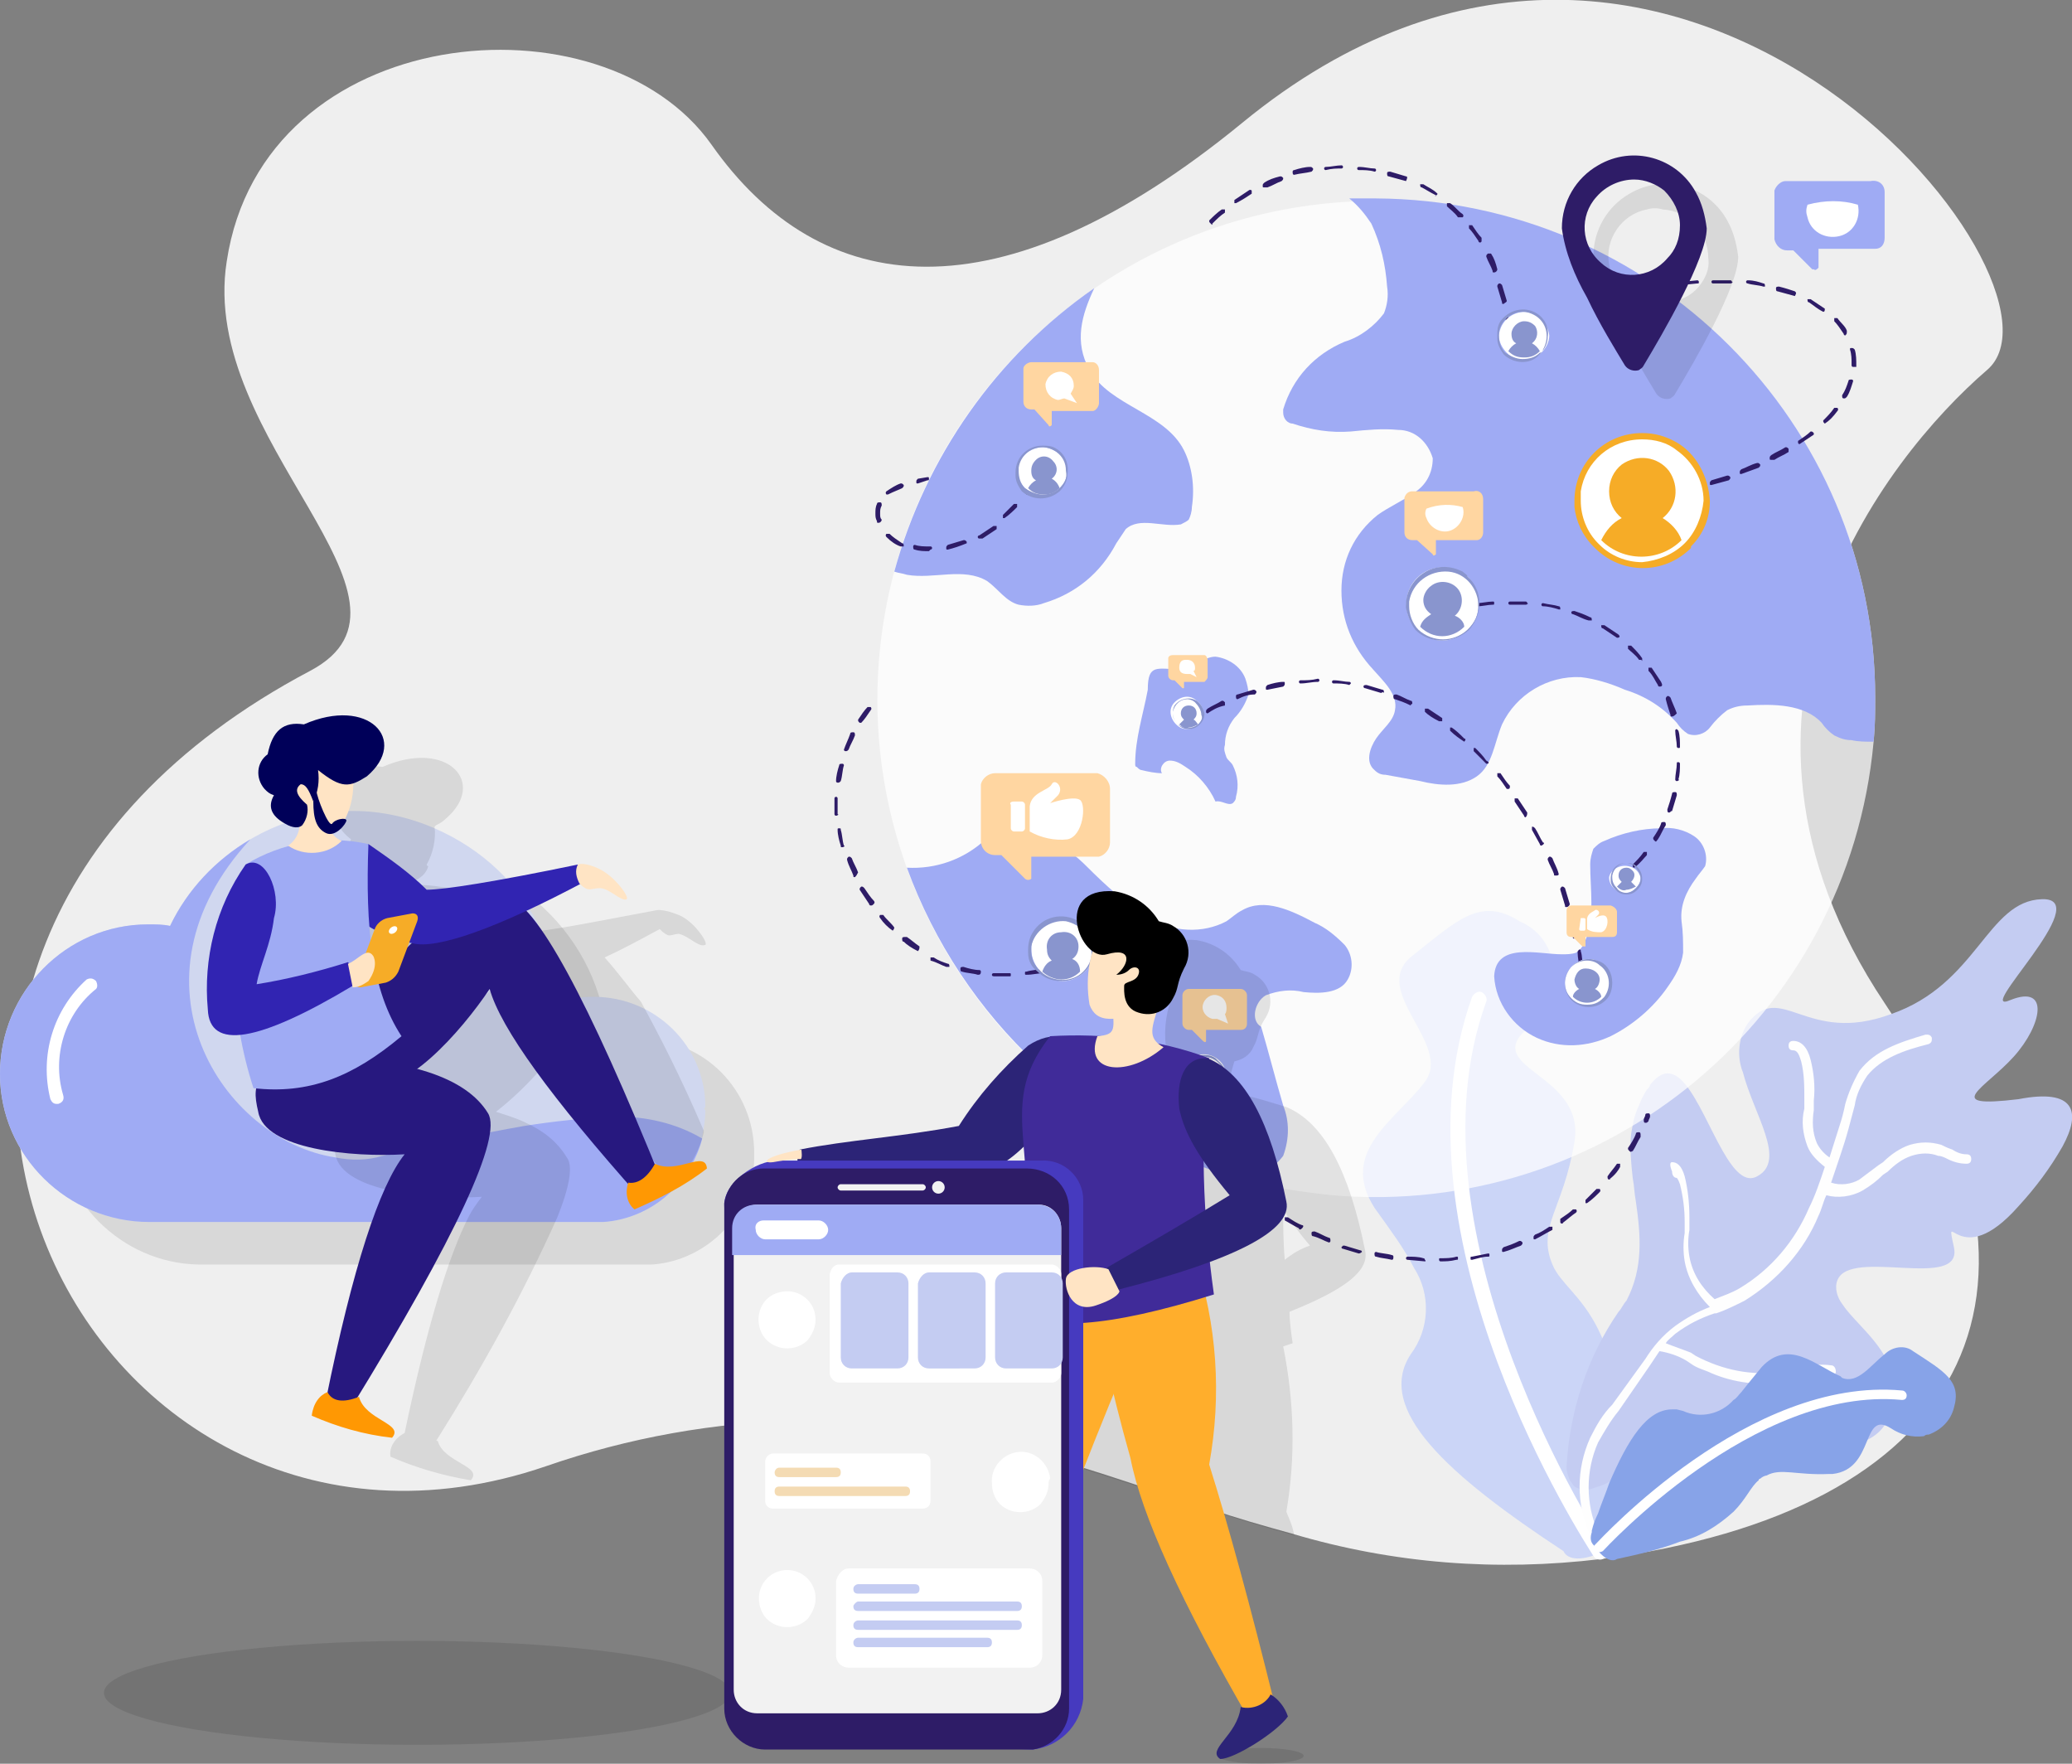<?xml version="1.0" encoding="utf-8"?>
<!-- Generator: Adobe Illustrator 24.0.3, SVG Export Plug-In . SVG Version: 6.00 Build 0)  -->
<svg version="1.1" id="Layer_1" xmlns="http://www.w3.org/2000/svg" xmlns:xlink="http://www.w3.org/1999/xlink" x="0px" y="0px"
	 viewBox="0 0 131.6 112" style="enable-background:new 0 0 131.6 112;" xml:space="preserve">
<rect x="0" y="0" width="131.6" height="112" fill="#808080" stroke="none"/>
<style type="text/css">
	.st0{fill:#EFEFEF;}
	.st1{fill:#CBD5F7;}
	.st2{fill:#FFFFFF;}
	.st3{fill:#C4CCF2;}
	.st4{fill:#FEFEFE;}
	.st5{fill:#87A3E8;}
	.st6{fill-rule:evenodd;clip-rule:evenodd;fill:#9FABF4;}
	.st7{opacity:0.72;fill:#FFFFFF;enable-background:new    ;}
	.st8{fill:#9FABF4;}
	.st9{fill:#2E1C67;}
	.st10{fill:#F6AC27;}
	.st11{fill:#8995CE;}
	.st12{fill-rule:evenodd;clip-rule:evenodd;fill:#FFD6A1;}
	.st13{opacity:0.1;}
	.st14{opacity:0.1;enable-background:new    ;}
	.st15{fill:#D0D7EF;}
	.st16{fill-rule:evenodd;clip-rule:evenodd;}
	.st17{fill-rule:evenodd;clip-rule:evenodd;fill:#27187F;}
	.st18{fill-rule:evenodd;clip-rule:evenodd;fill:#FF9803;}
	.st19{fill-rule:evenodd;clip-rule:evenodd;fill:#3124B2;}
	.st20{fill-rule:evenodd;clip-rule:evenodd;fill:#FFE4C4;}
	.st21{fill-rule:evenodd;clip-rule:evenodd;fill:#000059;}
	.st22{fill-rule:evenodd;clip-rule:evenodd;fill:#F6AC27;}
	.st23{fill-rule:evenodd;clip-rule:evenodd;fill:#2C2477;}
	.st24{fill-rule:evenodd;clip-rule:evenodd;fill:#FFAE2C;}
	.st25{fill-rule:evenodd;clip-rule:evenodd;fill:#402B99;}
	.st26{fill:#463ABF;}
	.st27{fill:#F2F2F2;}
	.st28{fill:#F4DBB3;}
</style>
<g>
	<title>Illustration_Communication Global</title>
	<g id="Communication_Global">
		<path class="st0" d="M119.7,63.7c12.5,18.7,4.9,32.3-18,35.3c-6.6,0.8-13.2,0.3-19.6-1.6c-1.8-0.5-3.6-1-5.3-1.6
			c-0.8-0.3-1.7-0.6-2.5-0.8c-7.2-2.4-14.5-4.9-23.3-4.8c-5.6,0.1-11.1,1.1-16.3,2.9C5,103.3-15.7,61.3,19.7,42.6
			c8.5-4.5-7.1-14.6-5.3-26C16.7,1.3,38.3-0.6,45.2,9.2s18.2,11.3,33.7-1.4c27.4-22.5,53.8,10.2,47.3,15.7
			C119.7,29.1,107.2,45,119.7,63.7z"/>
		<path class="st1" d="M98.7,61.7c0,1.4-0.6,2.8-1.8,3.7c-2.7,2.5,3.8,2.8,3.1,7.1c-0.7,4.3-2.4,5.4-1.4,7.8s5.3,3,4.3,16.6
			c0.6,1.2-3,2.9-3.6,1.6c-7.3-4.8-12-9-9.7-12.5c1.2-1.6,1.3-3.8,0.2-5.5c-0.6-1.2-1.5-2.4-2.5-3.8c-2.3-3.6,1.4-5.6,3.2-8
			s-3.6-5.8-0.8-8s4.3-3.8,6.8-2.2C97.9,59.1,98.6,60.3,98.7,61.7z"/>
		<path class="st2" d="M101.8,99c-0.2,0.1-0.5,0-0.6-0.2c-0.5-0.8-13.2-20.2-7.7-35.5c0.1-0.2,0.4-0.4,0.6-0.3
			c0.2,0.1,0.4,0.4,0.3,0.6c-5.4,14.8,7.4,34.5,7.6,34.7C102.1,98.6,102.1,98.9,101.8,99L101.8,99z"/>
		<path class="st3" d="M131,72.8c-0.8,1.4-1.7,2.6-2.8,3.8c-3.8,4.3-4.7-0.2-4.1,2.6s-6.6,0-7.4,2.1c-0.2,0.5,0,1.1,0.3,1.5l0,0
			c0.8,1.2,2.5,2.4,3.1,4.2c0.1,0.2,0.1,0.3,0.1,0.5c0.2,0.8,0.1,1.6-0.2,2.4c-0.6,1.7-2.5,2.1-4.9,2.2c-1.2,0-2.7,0-4.2,0.1
			c-0.1,0-0.3,0-0.4,0c-0.5,0-1.1,0-1.6,0.1c-0.9,0-1.7,0.2-2.6,0.3l-1.1,0.3c-0.1,0-0.2,0-0.3,0.1c-0.6,0.2-1.1,0.3-1.6,0.6
			c-0.4,0.1-0.7,0.3-1.1,0.5c-0.3,0.2-0.7,0.3-1,0.4c-0.2,0.1-0.4,0.1-0.6,0.1c-0.2,0-0.4-0.1-0.6-0.2c-0.1-0.1-0.2-0.3-0.3-0.4
			c-0.1-0.3-0.2-0.5-0.2-0.8c0,0,0,0,0-0.1l0,0c0.2-3.5,1.3-6.9,3.3-9.8c0.2-0.2,0.3-0.5,0.5-0.7c1.1-2.1,0.9-4.2,0.6-6.3
			c-0.1-0.5-0.1-1-0.2-1.5c-0.1-0.9-0.2-1.9-0.1-2.8c0.1-0.6,0.2-1.2,0.5-1.8c0.1-0.3,0.3-0.7,0.5-1c0.1-0.1,0.2-0.2,0.2-0.3
			c0.7-0.9,1.3-0.9,1.9-0.4c1.7,1.5,3.1,7.2,4.9,6.2c1.9-1-0.2-3.9-0.9-6.6c-0.4-1-0.3-2.2,0.3-3.1c2.1-2.8,3.7,1.4,9.1-0.6
			c5.5-1.9,6.1-7.2,9.6-7.3c3.5-0.1-4.5,7.5-2,6.4c2.5-1,2,1.6,0.2,3.6c-1.8,2-4.7,3.3,0.3,2.7C131.8,69.1,132.2,70.6,131,72.8z"/>
		<path class="st4" d="M106.2,73.8c0.3,0,0.6,0.2,0.8,0.9c0.2,0.8,0.3,1.7,0.3,2.6c0,0.3,0,0.5,0,0.8c-0.1,0.6-0.1,1.1,0,1.7
			c0.2,1.1,0.8,2,1.6,2.7c0.5-0.2,1.1-0.4,1.6-0.7c2-1.2,3.5-3,4.4-5.1c0.4-0.8,0.7-1.7,1-2.6c-0.5-0.4-0.9-0.8-1.1-1.3
			c-0.3-0.8-0.4-1.6-0.2-2.4c0-0.2,0-0.4,0-0.6c0-0.8,0-1.6-0.2-2.4c-0.1-0.3-0.2-0.7-0.5-0.7c-0.2,0-0.3-0.1-0.3-0.3c0,0,0,0,0,0
			c0-0.2,0.1-0.3,0.3-0.3c0.5,0,0.9,0.4,1.1,1.2c0.2,0.8,0.3,1.7,0.2,2.6c0,0.2,0,0.4,0,0.6c-0.1,0.7-0.1,1.4,0.2,2.1
			c0.2,0.4,0.5,0.7,0.8,0.9c0.2-0.6,0.4-1.3,0.6-1.9s0.3-1,0.4-1.5c0.2-0.7,0.5-1.4,0.9-2.1c1-1.3,2.5-1.8,4.2-2.3
			c0.2,0,0.3,0,0.4,0.2c0,0.2,0,0.3-0.2,0.4c-1.6,0.4-3,0.9-3.9,2c-0.4,0.6-0.7,1.2-0.8,1.9l-0.4,1.5c-0.3,1.1-0.7,2.2-1.1,3.4
			c0.6,0.2,1.3,0.1,1.8-0.2c0.4-0.3,0.8-0.6,1.2-0.9l0.3-0.2c0.5-0.5,1.1-0.9,1.7-1.1c0.7-0.2,1.3-0.2,2,0c0.2,0.1,0.4,0.2,0.7,0.3
			c0.3,0.2,0.6,0.3,0.9,0.3c0.2,0,0.3,0.1,0.3,0.3c0,0,0,0,0,0c0,0.2-0.1,0.3-0.3,0.3c0,0,0,0,0,0c-0.4,0-0.8-0.1-1.2-0.3
			c-0.2-0.1-0.4-0.2-0.6-0.2c-0.5-0.2-1.1-0.2-1.7,0c-0.6,0.2-1.1,0.6-1.5,1l-0.3,0.2c-0.4,0.4-0.8,0.7-1.3,1
			c-0.7,0.4-1.6,0.5-2.3,0.3c-0.2,0.4-0.3,0.9-0.5,1.3c-0.9,2.2-2.6,4.1-4.7,5.4c-0.6,0.3-1.2,0.6-1.8,0.8h-0.1
			c-0.9,0.3-1.7,0.7-2.5,1.3c-0.2,0.2-0.5,0.4-0.6,0.6c0.5,0.2,1.1,0.4,1.6,0.6l0.3,0.2c1.7,0.9,3.6,1.3,5.5,1
			c0.3,0,0.6-0.1,0.9-0.2c0.7-0.2,1.5-0.3,2.2-0.2c0.2,0,0.3,0.2,0.3,0.4c0,0,0,0,0,0c0,0.2-0.2,0.3-0.4,0.3c-0.7-0.1-1.4,0-2,0.2
			c-0.3,0.1-0.6,0.1-0.9,0.2c-1.6,0.2-3.2,0-4.6-0.6c-0.4-0.2-0.9-0.3-1.3-0.6l-0.3-0.2c-0.5-0.3-1.1-0.5-1.7-0.6l0,0l-0.6,0.9
			l-2,2.9c-0.5,0.6-0.9,1.3-1.3,2c-0.8,1.8-0.8,3.9,0,5.7c0.1,0.2,0,0.3-0.1,0.4c-0.1,0-0.2,0-0.2,0c-0.1,0-0.1-0.1-0.2-0.2
			c-0.9-2-0.9-4.2,0-6.2c0.4-0.8,0.8-1.5,1.4-2.1l2.1-2.9c0.5-0.8,1.1-1.5,1.9-2.1c0.7-0.5,1.4-0.9,2.2-1.2
			c-0.8-0.8-1.4-1.8-1.6-2.9c-0.1-0.6-0.1-1.2,0-1.8c0-0.2,0-0.5,0-0.7c0-0.8-0.1-1.6-0.3-2.4c-0.1-0.3-0.2-0.4-0.2-0.4
			c-0.2,0-0.3-0.2-0.3-0.4C106,73.9,106.1,73.8,106.2,73.8z"/>
		<path class="st5" d="M124.1,89.4c-0.2,0.8-0.8,1.4-1.6,1.7c-0.1,0-0.2,0-0.3,0.1c-0.8,0.1-1.5-0.1-2.1-0.5c-1.9-1.2-1,2.6-3.7,2.9
			c-0.1,0-0.1,0-0.2,0c-2.1,0.1-3.1-0.4-4,0.1c-0.1,0-0.3,0.1-0.4,0.2c0,0-0.1,0-0.1,0.1c-0.5,0.4-0.8,1.2-1.6,2
			c-1,0.9-2.1,1.6-3.4,1.9c-1.3,0.5-2.6,0.8-4,1.1c-0.3,0.2-0.7,0-1-0.3c-0.1-0.1-0.3-0.3-0.4-0.4c0,0-0.1-0.1,0-0.1
			c0,0-0.1-0.1-0.1-0.1c-0.2-0.2-0.2-0.5-0.1-0.8c0,0,0,0,0-0.1l0,0c0.1-0.4,0.2-0.7,0.4-1.1c0.2-0.6,0.5-1.3,0.7-1.9
			c1.2-2.8,2.4-4.7,4-4.7c0.1,0,0.2,0,0.3,0l0.4,0.1c1.1,0.5,2.4,0.2,3.2-0.7c0.2-0.1,0.3-0.3,0.5-0.5l0.4-0.5l0.9-1.1
			c1.7-1.8,3.4-0.1,5,0.6l0.1,0.1c1,0.4,1.8-0.8,2.7-1.5l0,0c0.5-0.5,1.3-0.6,1.8-0.2C123.5,87.1,124.6,87.7,124.1,89.4z"/>
		<path class="st2" d="M101.3,98.5c-0.1-0.1-0.1-0.3,0-0.4c0.4-0.4,9.8-10.7,19.5-9.8c0.2,0,0.3,0.2,0.3,0.3c0,0.2-0.1,0.3-0.3,0.3
			c0,0,0,0,0,0c-9.4-0.9-18.9,9.5-19,9.6C101.6,98.6,101.4,98.6,101.3,98.5L101.3,98.5z"/>
		<path class="st6" d="M119.7,12.2v2.9c0,0.4-0.2,0.7-0.6,0.7l0,0H119h-3.5v1.1c0,0,0,0.1,0,0.1c-0.1,0.1-0.2,0.2-0.3,0.1
			c0,0,0,0-0.1,0l-1.2-1.2h-0.4c-0.4,0-0.7-0.3-0.8-0.7c0,0,0,0,0,0v-2.9c0,0,0-0.1,0-0.2c0.1-0.3,0.4-0.6,0.7-0.6h5.4
			C119.3,11.4,119.7,11.7,119.7,12.2C119.7,12.2,119.7,12.2,119.7,12.2z"/>
		<path class="st2" d="M118,13c0.2,0.9-0.3,1.8-1.2,2c-0.9,0.2-1.8-0.3-2-1.2c-0.1-0.3-0.1-0.5,0-0.8C115.9,12.7,117,12.7,118,13z"
			/>
		<path class="st7" d="M119.1,44.3c0,0.9,0,1.8-0.1,2.8c-1.6,17.5-17,30.3-34.4,28.8c-1.9-0.2-3.9-0.5-5.7-1l0,0
			c-16.9-4.7-26.7-22.2-22-39c3.7-13.1,15.3-22.4,28.9-23.1c0.6,0,1.1,0,1.7,0C104.9,12.7,119.1,26.8,119.1,44.3z"/>
		<path class="st8" d="M119.1,44.3c0,0.9,0,1.8-0.1,2.8c-0.5,0-1,0-1.4-0.1c-0.4,0-0.7-0.1-1.1-0.3c-0.3-0.2-0.6-0.5-0.8-0.8
			c-1.1-1.2-3.1-1.2-4.7-1.1c-0.5,0-0.9,0.1-1.3,0.3c-0.4,0.3-0.8,0.7-1.1,1.1c-0.3,0.4-0.9,0.6-1.4,0.4c-0.3-0.2-0.5-0.4-0.7-0.7
			c-0.9-1-2-1.7-3.3-2.1c-0.9-0.4-1.9-0.7-2.8-0.8c-2.1-0.1-4.1,1.1-5,3c-0.5,1.2-0.6,2.6-1.6,3.3s-2.4,0.6-3.6,0.3l-2.2-0.4
			c-0.3,0-0.5-0.1-0.7-0.3c-0.6-0.5-0.3-1.4,0.1-2s1.1-1.1,1.2-1.8c0.2-1-0.7-1.8-1.4-2.6c-1.3-1.4-2-3.1-2-5c0-1.9,0.8-3.6,2.3-4.8
			c0.7-0.5,1.6-0.9,2.3-1.4c0.8-0.5,1.2-1.3,1.2-2.2c-0.3-1-1.1-1.8-2.2-1.8c-1-0.1-2,0-3,0.1c-1.3,0.1-2.5-0.1-3.7-0.5
			c-0.3,0-0.6-0.3-0.6-0.7c0-0.1,0-0.1,0-0.2c0.6-2,2-3.5,3.9-4.3c1-0.3,1.9-1,2.5-1.8c0.2-0.5,0.3-1.1,0.2-1.7
			c-0.1-1.4-0.4-2.7-1-4c-0.4-0.6-0.8-1.1-1.4-1.6c0.6,0,1.1,0,1.7,0C104.9,12.7,119.1,26.8,119.1,44.3z"/>
		<path class="st8" d="M75.7,32.2c0,0.3-0.1,0.6-0.2,0.8c-0.1,0.1-0.3,0.2-0.5,0.3c-1.2,0.2-2.6-0.5-3.5,0.3
			c-0.2,0.3-0.4,0.6-0.6,0.9c-1,1.9-2.6,3.2-4.6,3.8c-0.5,0.2-1.1,0.2-1.6,0.1c-0.8-0.2-1.3-1-2-1.5c-1.5-0.9-3.4-0.1-5.1-0.4
			c-0.3-0.1-0.5-0.1-0.8-0.2c2-7.3,6.5-13.7,12.7-18c-0.8,1.7-1.3,3.4-0.3,5.2c1.3,2.3,4.8,2.7,6,5.1C75.7,29.6,75.9,30.9,75.7,32.2
			z"/>
		<path class="st8" d="M85.6,62.2c-0.5,0.9-1.8,0.9-2.8,0.8c-0.8-0.2-1.6-0.1-2.4,0.2c-0.7,0.4-1,1.6-0.3,2c0.5,1.7,0.9,3.3,1.4,5
			c0.4,1,0.4,2.1,0,3.2c-0.7,0.9-1.6,1.4-2.7,1.5l0,0C69,72.1,61.1,64.7,57.6,55.1c1.8,0.1,3.6-0.5,5-1.8c0.3-0.3,0.5-0.5,0.9-0.7
			c0.4-0.1,0.8-0.1,1.1-0.1c1.7,0.4,3.2,1.3,4.4,2.5c1.2,1.2,2.5,2.4,4,3.3c1.5,0.9,3.4,1,4.9,0.2c0.3-0.2,0.6-0.5,1-0.7
			c1.4-0.8,3.1,0,4.6,0.8c0.7,0.3,1.3,0.8,1.9,1.4C85.9,60.6,86,61.5,85.6,62.2z"/>
		<path class="st8" d="M99.2,60.6c0.3,0,0.6,0,0.9-0.1c0.3-0.2,0.5-0.5,0.6-0.8c0.6-1.5,0.3-3.2,0.3-4.8c0-0.4,0.1-0.7,0.2-1
			c0.2-0.2,0.4-0.4,0.7-0.5c1.1-0.5,2.4-0.8,3.6-0.8c0.7-0.1,1.5,0.1,2.1,0.5c0.6,0.4,0.9,1.2,0.7,1.9c-0.2,0.3-0.4,0.5-0.6,0.8
			c-0.6,0.8-1,1.7-0.9,2.7c0.1,0.7,0.1,1.3,0.1,2c-0.1,0.8-0.5,1.5-1,2.2c-0.9,1.3-2.2,2.4-3.6,3.1c-1.5,0.7-3.2,0.8-4.7,0.1
			c-1.5-0.7-2.6-2.2-2.7-3.9C95,59.8,97.7,60.6,99.2,60.6z"/>
		<path class="st8" d="M72.1,48.5c0,0.1,0,0.2,0.1,0.2c0.1,0.1,0.2,0.2,0.3,0.2c0.4,0.1,0.9,0.2,1.3,0.2c-0.2-0.3,0.1-0.8,0.5-0.8
			c0.4,0,0.7,0.2,1,0.4c0.8,0.5,1.5,1.3,1.9,2.2c0.4-0.1,0.8,0.3,1.1,0.1c0.1-0.1,0.2-0.2,0.2-0.4c0.2-0.7,0.1-1.4-0.2-2
			c-0.1-0.2-0.3-0.3-0.4-0.5c-0.1-0.3-0.2-0.5-0.1-0.8c0-0.6,0.2-1.2,0.6-1.7c0.4-0.4,0.7-0.9,0.9-1.5c0-0.3-0.1-0.7-0.2-1
			c-0.3-0.8-1.1-1.3-1.9-1.4c-0.8,0-1.4,0.8-2.2,0.8c-1.5,0-2.1-0.4-2.1,1.3C72.6,45.4,72.1,46.9,72.1,48.5z"/>
		<path class="st9" d="M104.7,31.8c-0.1,0-0.1,0-0.1-0.1c0-0.1,0-0.1,0.1-0.2l1-0.2c0.1,0,0.1,0,0.2,0.1c0,0.1,0,0.1-0.1,0.2
			L104.7,31.8L104.7,31.8z M106.7,31.4c-0.1,0-0.1,0-0.1-0.1c0-0.1,0-0.1,0.1-0.2l1-0.3c0.1,0,0.1,0,0.2,0.1c0,0.1,0,0.1-0.1,0.2
			L106.7,31.4L106.7,31.4z M108.7,30.8c-0.1,0-0.1,0-0.1-0.1c0-0.1,0-0.1,0.1-0.2c0.3-0.1,0.7-0.2,1-0.3c0.1,0,0.1,0,0.2,0.1
			c0,0,0,0,0,0c0,0.1,0,0.1-0.1,0.2c0,0,0,0,0,0C109.4,30.6,109.1,30.7,108.7,30.8L108.7,30.8z M110.6,30.1c-0.1,0-0.1,0-0.1-0.1
			c0-0.1,0-0.1,0.1-0.2c0.3-0.1,0.6-0.3,1-0.4c0.1,0,0.1,0,0.2,0.1c0,0,0,0,0,0c0,0.1,0,0.1-0.1,0.2L110.6,30.1L110.6,30.1z
			 M112.5,29.2c-0.1,0-0.1,0-0.1-0.1c0-0.1,0-0.1,0.1-0.2c0.3-0.2,0.6-0.3,0.9-0.5c0.1,0,0.1,0,0.2,0.1c0,0.1,0,0.1,0,0.2
			c-0.3,0.2-0.6,0.3-0.9,0.5L112.5,29.2z M114.3,28.2c-0.1,0-0.1-0.1-0.1-0.1c0,0,0-0.1,0-0.1c0.3-0.2,0.6-0.4,0.8-0.6
			c0.1,0,0.1,0,0.2,0.1c0,0,0,0.1,0,0.1C114.9,27.8,114.6,28,114.3,28.2C114.3,28.2,114.3,28.2,114.3,28.2L114.3,28.2z M115.9,26.9
			C115.9,26.9,115.8,26.9,115.9,26.9c-0.1-0.1-0.1-0.1-0.1-0.2c0.2-0.2,0.5-0.5,0.7-0.8c0.1,0,0.1,0,0.2,0c0,0,0.1,0.1,0,0.2
			c0,0,0,0,0,0C116.4,26.5,116.2,26.7,115.9,26.9C115.9,26.9,115.9,26.9,115.9,26.9L115.9,26.9z M117.1,25.3L117.1,25.3
			c-0.1,0-0.1-0.1-0.1-0.2c0,0,0,0,0,0c0.2-0.3,0.3-0.6,0.4-0.9c0-0.1,0.1-0.1,0.2-0.1c0.1,0,0.1,0.1,0.1,0.1c0,0,0,0,0,0
			c-0.1,0.3-0.2,0.7-0.4,1C117.2,25.3,117.2,25.3,117.1,25.3L117.1,25.3z M117.7,23.3L117.7,23.3c-0.1,0-0.1-0.1-0.1-0.1v-0.1
			c0-0.3,0-0.6-0.1-0.9c0-0.1,0-0.1,0.1-0.1c0,0,0,0,0,0c0.1,0,0.1,0,0.2,0.1c0.1,0.3,0.1,0.7,0.1,1v0.1
			C117.8,23.3,117.8,23.3,117.7,23.3L117.7,23.3z M117.2,21.3c0,0-0.1,0-0.1-0.1c-0.2-0.3-0.4-0.6-0.6-0.8c0-0.1,0-0.1,0-0.2
			c0.1,0,0.1,0,0.2,0c0.2,0.3,0.5,0.5,0.6,0.8C117.3,21.2,117.3,21.2,117.2,21.3L117.2,21.3z M115.8,19.8
			C115.8,19.8,115.7,19.8,115.8,19.8c-0.4-0.2-0.6-0.4-0.9-0.6c-0.1,0-0.1-0.1-0.1-0.2c0,0,0,0,0,0c0.1,0,0.1,0,0.2,0
			c0.3,0.2,0.6,0.4,0.9,0.6C115.9,19.7,115.9,19.8,115.8,19.8C115.9,19.8,115.8,19.8,115.8,19.8L115.8,19.8z M114,18.8L114,18.8
			c-0.4-0.1-0.7-0.2-1.1-0.3c-0.1,0-0.1-0.1-0.1-0.2c0-0.1,0.1-0.1,0.2-0.1c0.4,0.1,0.7,0.2,1,0.3C114.1,18.6,114.1,18.6,114,18.8
			L114,18.8C114.1,18.7,114,18.8,114,18.8L114,18.8z M105.3,18.3c-0.1,0-0.1,0-0.1-0.1c0-0.1,0-0.1,0.1-0.2l0.5-0.1
			c0.1,0,0.1,0,0.1,0.1c0,0,0,0,0,0c0,0.1,0,0.1-0.1,0.1c0,0,0,0,0,0L105.3,18.3L105.3,18.3z M112,18.2L112,18.2
			c-0.3-0.1-0.7-0.1-1-0.2c-0.1,0-0.1-0.1-0.1-0.1c0,0,0,0,0,0c0-0.1,0.1-0.1,0.1-0.1c0,0,0,0,0,0c0.4,0,0.7,0.1,1,0.2
			c0.1,0,0.1,0.1,0.1,0.2C112.1,18.2,112.1,18.2,112,18.2L112,18.2z M106.8,18.1c-0.1,0-0.1,0-0.1-0.1c0,0,0,0,0,0
			c0-0.1,0-0.1,0.1-0.1c0,0,0,0,0,0l1-0.1l0,0c0.1,0,0.1,0.1,0.1,0.1c0,0.1,0,0.1-0.1,0.1c0,0,0,0,0,0L106.8,18.1L106.8,18.1z
			 M109.9,18L109.9,18c-0.3,0-0.6,0-0.9,0h-0.2c-0.1,0-0.1-0.1-0.1-0.1c0-0.1,0.1-0.1,0.1-0.1h0.2c0.3,0,0.6,0,0.9,0
			c0.1,0,0.1,0.1,0.1,0.1l0,0C110.1,17.9,110,18,109.9,18C109.9,18,109.9,18,109.9,18L109.9,18z"/>
		<path class="st9" d="M95.9,21.3c-0.1,0-0.1-0.1-0.1-0.1c0-0.3-0.1-0.7-0.2-1c0-0.1,0-0.1,0.1-0.1c0,0,0,0,0,0c0.1,0,0.1,0,0.1,0.1
			c0,0,0,0,0,0c0.1,0.3,0.1,0.7,0.1,1C96.1,21.2,96,21.2,95.9,21.3C95.9,21.3,95.9,21.3,95.9,21.3L95.9,21.3z M95.5,19.3
			c-0.1,0-0.1,0-0.1-0.1c-0.1-0.3-0.2-0.7-0.3-1c0-0.1,0-0.1,0.1-0.2c0.1,0,0.1,0,0.2,0.1c0.1,0.3,0.2,0.7,0.3,1
			C95.7,19.2,95.6,19.2,95.5,19.3L95.5,19.3z M94.9,17.3c-0.1,0-0.1,0-0.1-0.1c-0.1-0.3-0.3-0.6-0.4-0.9c0-0.1,0-0.1,0.1-0.2
			c0.1,0,0.1,0,0.2,0c0,0,0,0,0,0c0.2,0.3,0.3,0.6,0.4,1C95.1,17.2,95,17.3,94.9,17.3C95,17.3,95,17.3,94.9,17.3L94.9,17.3z
			 M94,15.4c0,0-0.1,0-0.1-0.1c-0.2-0.3-0.4-0.6-0.6-0.8c0-0.1,0-0.1,0-0.2c0.1,0,0.1,0,0.2,0c0,0,0,0,0,0c0.2,0.3,0.4,0.6,0.6,0.8
			c0,0.1,0,0.1,0,0.2C94.1,15.4,94,15.4,94,15.4L94,15.4z M76.9,14.2C76.9,14.3,76.9,14.3,76.9,14.2c-0.1-0.1-0.1-0.1-0.1-0.2
			c0.2-0.2,0.5-0.5,0.8-0.7c0.1,0,0.1,0,0.2,0c0,0.1,0,0.1,0,0.2c-0.3,0.2-0.5,0.4-0.8,0.7C77,14.3,77,14.3,76.9,14.2z M92.7,13.8
			c0,0-0.1,0-0.1,0c-0.2-0.3-0.5-0.5-0.7-0.7c0-0.1,0-0.1,0-0.2c0.1,0,0.1,0,0.2,0c0.3,0.2,0.5,0.5,0.8,0.7c0,0,0.1,0.1,0,0.2
			C92.9,13.8,92.9,13.8,92.7,13.8C92.8,13.8,92.8,13.8,92.7,13.8z M78.5,12.9c0,0-0.1,0-0.1,0c0-0.1,0-0.1,0-0.2
			c0.3-0.2,0.6-0.4,0.9-0.6c0,0,0.1-0.1,0.2,0c0,0,0,0,0,0c0,0,0,0.1,0,0.2c0,0,0,0,0,0C79.2,12.5,78.9,12.7,78.5,12.9L78.5,12.9z
			 M91.2,12.4C91.2,12.5,91.1,12.5,91.2,12.4c-0.4-0.2-0.7-0.4-0.9-0.5c-0.1,0-0.1-0.1-0.1-0.2c0.1,0,0.1,0,0.2,0
			c0.3,0.2,0.6,0.3,0.9,0.6C91.3,12.3,91.3,12.4,91.2,12.4C91.2,12.5,91.2,12.5,91.2,12.4z M80.3,11.9c-0.1,0-0.1,0-0.1-0.1
			c0-0.1,0-0.1,0.1-0.2c0.3-0.2,0.6-0.3,1-0.4c0.1,0,0.1,0,0.2,0.1c0,0.1,0,0.1-0.1,0.2c0,0,0,0,0,0c-0.3,0.1-0.6,0.3-0.9,0.4
			L80.3,11.9z M89.3,11.5L89.3,11.5c-0.4-0.1-0.7-0.2-1.1-0.3c-0.1,0-0.1-0.1-0.1-0.2c0-0.1,0.1-0.1,0.2-0.1c0.3,0.1,0.7,0.2,1,0.3
			C89.4,11.2,89.4,11.3,89.3,11.5L89.3,11.5C89.4,11.4,89.4,11.4,89.3,11.5L89.3,11.5z M82.2,11.1c-0.1,0-0.1-0.1-0.1-0.2
			c0,0,0-0.1,0.1-0.1c0.3-0.1,0.7-0.2,1-0.2c0.1,0,0.1,0,0.2,0.1c0,0,0,0,0,0c0,0.1,0,0.1-0.1,0.2C82.9,11,82.6,11,82.2,11.1
			L82.2,11.1z M87.3,10.9L87.3,10.9c-0.3-0.1-0.7-0.1-1-0.1c-0.1,0-0.1-0.1-0.1-0.1c0-0.1,0.1-0.1,0.1-0.1l0,0c0.4,0,0.7,0.1,1,0.1
			c0.1,0,0.1,0.1,0.1,0.1c0,0,0,0,0,0C87.4,10.8,87.4,10.9,87.3,10.9L87.3,10.9z M84.2,10.8c-0.1,0-0.1-0.1-0.1-0.1
			c0-0.1,0.1-0.1,0.1-0.1c0.3,0,0.7-0.1,1-0.1l0,0c0.1,0,0.1,0.1,0.1,0.1c0,0.1-0.1,0.1-0.1,0.1l0,0C84.9,10.7,84.6,10.7,84.2,10.8
			L84.2,10.8z"/>
		<path class="st9" d="M59,35c-0.3,0-0.6,0-0.9-0.1c-0.1,0-0.1-0.1-0.1-0.2c0-0.1,0.1-0.1,0.1-0.1c0,0,0,0,0,0
			c0.3,0.1,0.6,0.1,0.9,0.1h0.1c0.1,0,0.1,0.1,0.1,0.1c0,0.1-0.1,0.1-0.1,0.1l0,0L59,35z M60.2,34.9c-0.1,0-0.1,0-0.1-0.1
			c0-0.1,0-0.1,0.1-0.2c0,0,0,0,0,0c0.3-0.1,0.7-0.2,1-0.3c0.1,0,0.1,0,0.2,0.1c0,0.1,0,0.1,0,0.1c0,0,0,0,0,0
			C60.9,34.7,60.6,34.8,60.2,34.9L60.2,34.9z M57.2,34.7L57.2,34.7c-0.3-0.1-0.6-0.3-0.9-0.6c0,0-0.1-0.1,0-0.2c0,0,0,0,0,0
			c0.1,0,0.1,0,0.2,0c0.2,0.2,0.5,0.4,0.8,0.6c0.1,0,0.1,0.1,0.1,0.2C57.4,34.7,57.3,34.7,57.2,34.7C57.2,34.7,57.2,34.7,57.2,34.7
			L57.2,34.7z M62.2,34.2c-0.1,0-0.1-0.1-0.1-0.1c0,0,0-0.1,0.1-0.1c0.3-0.2,0.6-0.4,0.9-0.6c0.1,0,0.1,0,0.2,0c0,0.1,0,0.1,0,0.2
			c-0.3,0.2-0.6,0.4-0.9,0.6L62.2,34.2z M55.8,33.2c-0.1,0-0.1,0-0.1-0.1c-0.1-0.2-0.1-0.3-0.1-0.5c0-0.2,0-0.4,0.1-0.6
			c0-0.1,0.1-0.1,0.2-0.1c0,0,0,0,0,0c0.1,0,0.1,0.1,0.1,0.2c-0.1,0.2-0.1,0.3-0.1,0.5c0,0.2,0,0.3,0.1,0.4
			C56,33.1,55.9,33.2,55.8,33.2L55.8,33.2z M63.8,32.9c0,0-0.1,0-0.1,0c0-0.1,0-0.1,0-0.2c0.2-0.2,0.5-0.5,0.7-0.7
			c0.1,0,0.1,0,0.2,0c0,0.1,0,0.1,0,0.2C64.4,32.4,64.1,32.7,63.8,32.9C63.8,32.9,63.8,32.9,63.8,32.9L63.8,32.9z M56.4,31.4
			c0,0-0.1,0-0.1,0c0,0-0.1-0.1,0-0.2c0,0,0,0,0,0c0.3-0.2,0.6-0.4,0.9-0.5c0.1,0,0.1,0,0.2,0.1c0,0,0,0,0,0c0,0.1,0,0.1-0.1,0.2
			l0,0C57.1,31.1,56.8,31.2,56.4,31.4C56.5,31.4,56.4,31.4,56.4,31.4L56.4,31.4z M65.2,31.4C65.2,31.4,65.1,31.4,65.2,31.4
			c-0.1-0.1-0.1-0.1-0.1-0.2c0.2-0.3,0.4-0.6,0.6-0.8c0.1,0,0.1,0,0.2,0c0,0.1,0,0.1,0,0.2C65.7,30.9,65.5,31.2,65.2,31.4
			C65.2,31.4,65.2,31.4,65.2,31.4L65.2,31.4z M58.3,30.7c-0.1,0-0.1,0-0.1-0.1c0-0.1,0-0.1,0.1-0.2c0,0,0,0,0,0l0.6-0.1
			c0.1,0,0.1,0,0.1,0.1c0,0.1,0,0.1-0.1,0.1c0,0,0,0,0,0L58.3,30.7L58.3,30.7z"/>
		<path class="st9" d="M103.8,55.1c-0.1,0-0.1-0.1-0.1-0.1c0,0,0-0.1,0-0.1c0.2-0.2,0.5-0.5,0.7-0.8c0.1,0,0.1,0,0.2,0
			c0,0.1,0,0.1,0,0.2C104.4,54.5,104.2,54.8,103.8,55.1C103.9,55.1,103.9,55.1,103.8,55.1z M105.1,53.4L105.1,53.4
			c-0.1-0.1-0.1-0.1-0.1-0.2c0.2-0.3,0.4-0.6,0.5-0.9c0-0.1,0.1-0.1,0.2-0.1c0,0,0,0,0,0c0.1,0,0.1,0.1,0.1,0.2
			c-0.2,0.3-0.3,0.6-0.5,0.9C105.2,53.4,105.2,53.5,105.1,53.4z M106,51.6L106,51.6c-0.1,0-0.1-0.1-0.1-0.2c0,0,0,0,0,0
			c0.1-0.3,0.2-0.6,0.3-1c0-0.1,0.1-0.1,0.2-0.1c0.1,0,0.1,0.1,0.1,0.2c-0.1,0.3-0.2,0.7-0.3,1C106.1,51.5,106.1,51.6,106,51.6
			L106,51.6z M106.5,49.6L106.5,49.6c-0.1,0-0.1-0.1-0.1-0.1c0,0,0,0,0,0c0-0.3,0.1-0.7,0.1-1c0-0.1,0-0.1,0.1-0.1c0,0,0,0,0,0
			c0.1,0,0.1,0.1,0.1,0.1c0,0.3,0,0.7-0.1,1C106.7,49.5,106.6,49.6,106.5,49.6C106.6,49.6,106.6,49.6,106.5,49.6L106.5,49.6z
			 M106.6,47.5c-0.1,0-0.1-0.1-0.1-0.1c0-0.3-0.1-0.7-0.1-1c0-0.1,0.1-0.1,0.1-0.1s0.1,0.1,0.1,0.1c0,0,0,0,0,0
			c0.1,0.3,0.1,0.7,0.1,1C106.7,47.5,106.7,47.5,106.6,47.5L106.6,47.5z M106.2,45.5c-0.1,0-0.1,0-0.1-0.1c-0.1-0.3-0.2-0.6-0.3-1
			c0-0.1,0-0.1,0.1-0.2c0.1,0,0.1,0,0.2,0.1c0.1,0.3,0.3,0.7,0.4,1C106.4,45.4,106.3,45.5,106.2,45.5L106.2,45.5z M105.4,43.6
			c0,0-0.1,0-0.1-0.1c-0.2-0.3-0.3-0.6-0.6-0.9c0-0.1,0-0.1,0-0.2c0.1,0,0.1,0,0.2,0c0.2,0.3,0.4,0.6,0.6,0.9
			C105.6,43.5,105.6,43.6,105.4,43.6C105.5,43.6,105.5,43.6,105.4,43.6C105.5,43.6,105.4,43.6,105.4,43.6L105.4,43.6z M104.2,41.9
			c0,0-0.1,0-0.1,0c-0.2-0.3-0.5-0.5-0.7-0.7c0-0.1,0-0.1,0-0.2c0.1,0,0.1,0,0.2,0c0.2,0.2,0.5,0.5,0.7,0.8c0,0.1,0,0.1,0,0.2
			C104.3,42,104.3,41.9,104.2,41.9L104.2,41.9z M102.7,40.5L102.7,40.5c-0.3-0.2-0.6-0.4-0.9-0.6c-0.1,0-0.1-0.1-0.1-0.2
			c0.1,0,0.1,0,0.2,0c0.3,0.2,0.6,0.4,0.9,0.6C102.9,40.4,102.9,40.5,102.7,40.5C102.8,40.6,102.8,40.6,102.7,40.5L102.7,40.5z
			 M100.9,39.4L100.9,39.4c-0.4-0.1-0.7-0.3-1-0.4c-0.1,0-0.1-0.1-0.1-0.1c0,0,0,0,0,0c0-0.1,0.1-0.1,0.2-0.1c0.3,0.1,0.6,0.2,1,0.4
			c0.1,0,0.1,0.1,0.1,0.2C101,39.4,101,39.4,100.9,39.4z M99,38.7L99,38.7c-0.3-0.1-0.7-0.2-1-0.2c-0.1,0-0.1-0.1-0.1-0.1
			c0,0,0,0,0,0c0-0.1,0.1-0.1,0.1-0.1c0.4,0.1,0.7,0.1,1,0.2c0.1,0,0.1,0.1,0.1,0.2C99.1,38.7,99.1,38.7,99,38.7L99,38.7z
			 M93.8,38.5c-0.1,0-0.1-0.1-0.1-0.1c0-0.1,0-0.1,0.1-0.1c0,0,0,0,0,0c0.3,0,0.7-0.1,1-0.1c0.1,0,0.1,0,0.1,0.1c0,0,0,0,0,0
			c0,0.1,0,0.1-0.1,0.1c0,0,0,0,0,0C94.5,38.4,94.2,38.5,93.8,38.5L93.8,38.5z M96.9,38.4L96.9,38.4c-0.3,0-0.6,0-1,0l0,0
			c-0.1,0-0.1-0.1-0.1-0.1c0-0.1,0.1-0.1,0.1-0.1l0,0c0.3,0,0.7,0,1,0c0.1,0,0.1,0.1,0.1,0.1c0,0,0,0,0,0
			C97.1,38.3,97,38.4,96.9,38.4L96.9,38.4z"/>
		<path class="st9" d="M100.4,61.6c-0.1,0-0.1,0-0.1-0.1c0,0,0,0,0,0c0-0.3-0.1-0.7-0.1-1c0-0.1,0-0.1,0.1-0.2c0.1,0,0.1,0,0.1,0.1
			c0,0,0,0,0,0c0.1,0.3,0.1,0.7,0.1,1C100.5,61.5,100.4,61.6,100.4,61.6C100.4,61.6,100.4,61.6,100.4,61.6L100.4,61.6z M100,59.6
			c-0.1,0-0.1,0-0.1-0.1c-0.1-0.3-0.1-0.7-0.2-1c0-0.1,0-0.1,0.1-0.2c0.1,0,0.1,0,0.2,0.1c0.1,0.3,0.2,0.7,0.2,1
			C100.2,59.5,100.1,59.5,100,59.6C100.1,59.6,100.1,59.6,100,59.6L100,59.6z M99.5,57.6c-0.1,0-0.1,0-0.1-0.1
			c-0.1-0.3-0.2-0.7-0.3-1c0-0.1,0-0.1,0.1-0.2c0,0,0,0,0,0c0.1,0,0.1,0,0.2,0.1c0,0,0,0,0,0c0.1,0.3,0.2,0.7,0.3,1
			C99.7,57.5,99.6,57.6,99.5,57.6L99.5,57.6z M98.8,55.6c-0.1,0-0.1,0-0.1-0.1c-0.1-0.3-0.3-0.6-0.4-0.9c0-0.1,0-0.1,0.1-0.2
			c0.1,0,0.1,0,0.2,0.1c0.1,0.3,0.3,0.6,0.4,1C99,55.6,98.9,55.6,98.8,55.6C98.9,55.7,98.9,55.7,98.8,55.6L98.8,55.6z M97.9,53.7
			c0,0-0.1,0-0.1-0.1l-0.5-0.9c0-0.1,0-0.1,0-0.2c0,0,0,0,0,0c0.1,0,0.1,0,0.2,0.1c0.2,0.3,0.3,0.6,0.5,0.9
			C98.1,53.5,98.1,53.6,97.9,53.7L97.9,53.7z M96.9,51.9c0,0-0.1,0-0.1-0.1c-0.2-0.3-0.4-0.6-0.6-0.9c0-0.1,0-0.1,0-0.2
			c0,0,0.1,0,0.2,0l0.6,0.9C97,51.7,97,51.8,96.9,51.9C97,51.8,97,51.8,96.9,51.9L96.9,51.9z M95.8,50.1c0,0-0.1,0-0.1,0
			c-0.2-0.3-0.4-0.6-0.6-0.8c0-0.1,0-0.1,0-0.2c0.1,0,0.1,0,0.2,0c0.2,0.3,0.4,0.6,0.6,0.8C95.9,50,95.9,50.1,95.8,50.1
			C95.8,50.2,95.8,50.2,95.8,50.1L95.8,50.1z M94.4,48.5C94.4,48.5,94.4,48.5,94.4,48.5l-0.8-0.8c0-0.1,0-0.1,0-0.2c0,0,0.1,0,0.1,0
			c0.2,0.2,0.5,0.5,0.7,0.8C94.6,48.4,94.6,48.5,94.4,48.5C94.5,48.6,94.5,48.6,94.4,48.5L94.4,48.5z M93,47.1
			C93,47.1,92.9,47.1,93,47.1c-0.3-0.2-0.6-0.4-0.9-0.7c0-0.1,0-0.1,0-0.2c0,0,0.1,0,0.1,0c0.3,0.2,0.5,0.4,0.8,0.7
			C93.1,46.9,93.1,47,93,47.1C93.1,47.1,93,47.1,93,47.1L93,47.1z M91.4,45.8L91.4,45.8c-0.4-0.2-0.7-0.4-0.9-0.6c0-0.1,0-0.1,0-0.2
			c0,0,0.1,0,0.2,0c0,0,0,0,0,0c0.3,0.2,0.6,0.4,0.9,0.6c0,0.1,0,0.1,0,0.2C91.4,45.8,91.4,45.8,91.4,45.8L91.4,45.8z M75.7,45.8
			c0,0-0.1,0-0.1-0.1c0-0.1,0-0.1,0.1-0.2l0,0c0.1,0,0.1,0,0.2,0C75.9,45.6,75.8,45.7,75.7,45.8L75.7,45.8L75.7,45.8z M76.7,45.3
			c0,0-0.1,0-0.1-0.1c0-0.1,0-0.1,0.1-0.2c0.3-0.2,0.6-0.3,0.9-0.5c0.1,0,0.1,0,0.2,0.1c0,0.1,0,0.1,0,0.2c0,0,0,0,0,0
			C77.3,44.9,77,45.1,76.7,45.3L76.7,45.3z M89.6,44.8L89.6,44.8c-0.4-0.2-0.7-0.3-1-0.4c-0.1,0-0.1-0.1-0.1-0.2l0,0
			c0-0.1,0.1-0.1,0.2-0.1c0,0,0,0,0,0c0.3,0.1,0.6,0.3,0.9,0.4c0.1,0,0.1,0.1,0.1,0.2C89.7,44.7,89.6,44.7,89.6,44.8L89.6,44.8z
			 M78.6,44.4c-0.1,0-0.1-0.1-0.1-0.2c0,0,0-0.1,0.1-0.1c0.3-0.1,0.7-0.2,1-0.3c0.1,0,0.1,0,0.2,0.1c0,0.1,0,0.1-0.1,0.2
			C79.3,44.1,79,44.2,78.6,44.4L78.6,44.4z M87.7,44L87.7,44c-0.3-0.1-0.7-0.2-1-0.3c-0.1,0-0.1-0.1-0.1-0.1c0,0,0,0,0,0
			c0-0.1,0.1-0.1,0.2-0.1c0,0,0,0,0,0c0.3,0.1,0.7,0.2,1,0.3c0.1,0,0.1,0.1,0.1,0.2c0,0,0,0,0,0C87.8,43.9,87.8,44,87.7,44L87.7,44z
			 M80.5,43.8c-0.1,0-0.1,0-0.1-0.1c0-0.1,0-0.1,0.1-0.2c0.3-0.1,0.7-0.2,1-0.2c0.1,0,0.1,0,0.1,0.1c0,0,0,0,0,0
			c0,0.1,0,0.1-0.1,0.2L80.5,43.8L80.5,43.8z M85.7,43.5L85.7,43.5c-0.3-0.1-0.7-0.1-1-0.1c-0.1,0-0.1-0.1-0.1-0.1
			c0-0.1,0.1-0.1,0.1-0.1c0.4,0,0.7,0.1,1,0.1c0.1,0,0.1,0.1,0.1,0.1c0,0,0,0,0,0C85.8,43.4,85.7,43.5,85.7,43.5L85.7,43.5z
			 M82.6,43.4c-0.1,0-0.1-0.1-0.1-0.1c0-0.1,0.1-0.1,0.1-0.1c0.4,0,0.7,0,1.1-0.1l0,0c0.1,0,0.1,0.1,0.1,0.1c0,0.1-0.1,0.1-0.1,0.1
			l0,0C83.3,43.3,83,43.4,82.6,43.4L82.6,43.4z"/>
		<path class="st9" d="M90.5,80.1L90.5,80.1l-1.1-0.1c-0.1,0-0.1-0.1-0.1-0.1c0,0,0,0,0,0c0-0.1,0.1-0.1,0.1-0.1c0,0,0,0,0,0
			c0.3,0,0.7,0,1,0.1c0.1,0,0.1,0.1,0.1,0.1C90.6,80.1,90.5,80.1,90.5,80.1C90.4,80.1,90.4,80.1,90.5,80.1L90.5,80.1z M91.5,80.1
			c-0.1,0-0.1-0.1-0.1-0.1c0-0.1,0-0.1,0.1-0.1c0,0,0,0,0,0c0.3,0,0.7,0,1-0.1l0,0c0.1,0,0.1,0,0.1,0.1c0,0.1,0,0.1-0.1,0.1
			C92.1,80.1,91.8,80.1,91.5,80.1L91.5,80.1z M88.4,80L88.4,80c-0.4-0.1-0.7-0.1-1-0.2c-0.1,0-0.1-0.1-0.1-0.2
			c0-0.1,0.1-0.1,0.1-0.1c0,0,0,0,0,0c0.3,0.1,0.7,0.1,1,0.2c0.1,0,0.1,0.1,0.1,0.1C88.5,79.9,88.5,80,88.4,80L88.4,80z M93.5,80
			c-0.1,0-0.1,0-0.1-0.1c0-0.1,0-0.1,0.1-0.1c0,0,0,0,0,0l1-0.2c0.1,0,0.1,0,0.1,0.1c0,0,0,0,0,0c0,0.1,0,0.1-0.1,0.1c0,0,0,0,0,0
			C94.2,79.8,93.9,79.9,93.5,80L93.5,80z M86.3,79.6L86.3,79.6c-0.3-0.1-0.7-0.2-1-0.3c-0.1,0-0.1-0.1-0.1-0.1s0.1-0.1,0.1-0.1
			c0,0,0,0,0.1,0c0.3,0.1,0.7,0.2,1,0.3c0.1,0,0.1,0.1,0.1,0.1c0,0,0,0,0,0C86.5,79.5,86.4,79.6,86.3,79.6L86.3,79.6z M95.5,79.5
			c-0.1,0-0.1,0-0.1-0.1c0-0.1,0-0.1,0.1-0.2c0.3-0.1,0.6-0.2,1-0.4c0.1,0,0.1,0,0.2,0.1c0,0.1,0,0.1-0.1,0.2c0,0,0,0,0,0
			C96.3,79.2,95.9,79.4,95.5,79.5L95.5,79.5z M84.4,78.9L84.4,78.9c-0.3-0.1-0.6-0.3-1-0.4c-0.1,0-0.1-0.1-0.1-0.2
			c0-0.1,0.1-0.1,0.2-0.1c0.3,0.1,0.6,0.3,0.9,0.4c0.1,0,0.1,0.1,0.1,0.2C84.5,78.9,84.4,78.9,84.4,78.9L84.4,78.9z M97.5,78.7
			c-0.1,0-0.1,0-0.1-0.1c0-0.1,0-0.1,0.1-0.2c0.3-0.1,0.6-0.3,0.9-0.5c0,0,0.1,0,0.2,0c0,0,0,0,0,0c0,0.1,0,0.1,0,0.2
			C98.2,78.3,97.9,78.5,97.5,78.7L97.5,78.7z M82.5,78L82.5,78c-0.4-0.2-0.7-0.4-0.9-0.5c0-0.1,0-0.1,0-0.2c0.1,0,0.1,0,0.2,0
			c0.3,0.2,0.6,0.4,0.9,0.5c0.1,0,0.1,0.1,0,0.2C82.6,78.1,82.5,78.1,82.5,78L82.5,78z M99.2,77.7c0,0-0.1,0-0.1-0.1
			c0-0.1,0-0.1,0-0.2c0.3-0.2,0.6-0.4,0.8-0.6c0.1,0,0.1,0,0.2,0c0,0,0.1,0.1,0,0.2c0,0,0,0,0,0C99.8,77.2,99.6,77.4,99.2,77.7
			C99.3,77.6,99.3,77.7,99.2,77.7L99.2,77.7z M80.7,76.9C80.7,76.9,80.7,76.9,80.7,76.9c-0.4-0.2-0.6-0.4-0.9-0.6c0-0.1,0-0.1,0-0.2
			c0.1,0,0.1,0,0.2,0c0.3,0.2,0.5,0.4,0.8,0.6C80.9,76.8,80.9,76.9,80.7,76.9C80.8,76.9,80.8,76.9,80.7,76.9L80.7,76.9z M100.8,76.4
			c0,0-0.1,0-0.1,0c0-0.1,0-0.1,0-0.2c0.2-0.2,0.5-0.5,0.7-0.7c0.1,0,0.1,0,0.2,0c0,0,0.1,0.1,0,0.2c0,0,0,0,0,0
			C101.4,75.9,101.1,76.2,100.8,76.4C100.9,76.4,100.9,76.4,100.8,76.4L100.8,76.4z M79.2,75.6c0,0-0.1,0-0.1,0
			c-0.2-0.2-0.5-0.5-0.7-0.8c0-0.1,0-0.1,0-0.2c0.1,0,0.1,0,0.2,0c0.2,0.3,0.4,0.5,0.7,0.8C79.3,75.4,79.3,75.5,79.2,75.6
			C79.2,75.5,79.2,75.5,79.2,75.6L79.2,75.6z M102.2,74.9C102.2,74.9,102.2,74.9,102.2,74.9c-0.1,0-0.1-0.1-0.1-0.2c0,0,0,0,0,0
			c0.2-0.3,0.4-0.5,0.6-0.8c0.1,0,0.1,0,0.2,0c0,0.1,0,0.1,0,0.2C102.8,74.3,102.6,74.6,102.2,74.9
			C102.3,74.9,102.3,74.8,102.2,74.9L102.2,74.9z M77.9,73.9c0,0-0.1,0-0.1-0.1c-0.2-0.3-0.4-0.6-0.5-0.9c0-0.1,0-0.1,0.1-0.2
			c0.1,0,0.1,0,0.2,0.1c0,0,0,0,0,0c0.2,0.3,0.3,0.6,0.5,0.9c0,0,0.1,0.1,0,0.2c0,0,0,0,0,0C78,73.9,78,73.9,77.9,73.9z M103.5,73.1
			L103.5,73.1c-0.1-0.1-0.1-0.1-0.1-0.2c0.2-0.3,0.4-0.6,0.5-0.9c0-0.1,0.1-0.1,0.2-0.1c0.1,0,0.1,0.1,0.1,0.2c0,0,0,0,0,0.1
			c-0.2,0.3-0.3,0.6-0.5,0.9C103.6,73.1,103.6,73.2,103.5,73.1z M76.9,72.1c-0.1,0-0.1,0-0.1-0.1c-0.1-0.3-0.2-0.7-0.3-1
			c0-0.1,0-0.1,0.1-0.2c0.1,0,0.1,0,0.2,0.1c0,0,0,0,0,0c0.1,0.3,0.2,0.7,0.3,1C77.1,72,77.1,72.1,76.9,72.1
			C77,72.1,77,72.1,76.9,72.1L76.9,72.1z M104.5,71.3L104.5,71.3c-0.1,0-0.1-0.1-0.1-0.2c0,0,0,0,0,0c0-0.1,0.1-0.2,0.1-0.3
			c0-0.1,0.1-0.1,0.2-0.1c0.1,0,0.1,0.1,0.1,0.2l0,0c0,0.1-0.1,0.2-0.1,0.3C104.6,71.3,104.6,71.3,104.5,71.3L104.5,71.3z
			 M76.4,70.1c-0.1,0-0.1,0-0.1-0.1c0-0.3-0.1-0.7-0.1-1.1c0-0.1,0.1-0.1,0.1-0.1s0.1,0.1,0.1,0.1c0,0,0,0,0,0c0,0.3,0,0.7,0.1,1
			C76.6,70,76.5,70.1,76.4,70.1C76.4,70.1,76.4,70.1,76.4,70.1L76.4,70.1z"/>
		<path class="st9" d="M63.7,62h-0.5C63.1,62,63,62,63,61.9c0-0.1,0.1-0.1,0.1-0.1c0,0,0,0,0,0l0,0c0.3,0,0.7,0,1,0
			c0.1,0,0.1,0,0.1,0.1c0,0,0,0,0,0c0,0.1,0,0.1-0.1,0.1c0,0,0,0,0,0H63.7z M62.1,61.9L62.1,61.9c-0.3-0.1-0.7-0.1-1-0.2
			c-0.1,0-0.1-0.1-0.1-0.2c0-0.1,0.1-0.1,0.2-0.1c0.3,0.1,0.7,0.2,1,0.2c0.1,0,0.1,0.1,0.1,0.1c0,0,0,0,0,0
			C62.3,61.9,62.2,61.9,62.1,61.9C62.1,61.9,62.1,61.9,62.1,61.9z M65.2,61.9c-0.1,0-0.1,0-0.1-0.1c0-0.1,0-0.1,0.1-0.1c0,0,0,0,0,0
			c0.3-0.1,0.7-0.1,1-0.2c0.1,0,0.1,0,0.2,0.1c0,0.1,0,0.1-0.1,0.2C65.9,61.8,65.6,61.9,65.2,61.9L65.2,61.9z M60.1,61.4L60.1,61.4
			c-0.3-0.1-0.6-0.3-1-0.4c0-0.1,0-0.1,0-0.2c0,0,0.1,0,0.2,0c0.3,0.2,0.6,0.3,0.9,0.4c0.1,0,0.1,0.1,0.1,0.2c0,0,0,0,0,0
			C60.3,61.4,60.2,61.4,60.1,61.4z M58.3,60.4C58.3,60.4,58.3,60.4,58.3,60.4c-0.4-0.2-0.7-0.4-0.9-0.6c-0.1,0-0.1-0.1-0.1-0.2
			c0-0.1,0.1-0.1,0.2-0.1c0,0,0,0,0.1,0c0.3,0.2,0.5,0.4,0.8,0.6C58.4,60.2,58.4,60.3,58.3,60.4C58.4,60.4,58.3,60.4,58.3,60.4
			L58.3,60.4z M56.7,59.1C56.7,59.1,56.6,59.1,56.7,59.1c-0.3-0.2-0.6-0.5-0.8-0.8c0,0-0.1-0.1,0-0.2c0,0,0,0,0,0c0.1,0,0.1,0,0.2,0
			c0.2,0.3,0.5,0.5,0.7,0.8C56.8,58.9,56.8,59,56.7,59.1C56.7,59.1,56.7,59.1,56.7,59.1L56.7,59.1z M55.3,57.5c0,0-0.1,0-0.1-0.1
			c-0.2-0.3-0.4-0.6-0.6-0.9c0-0.1,0-0.1,0.1-0.2c0.1,0,0.1,0,0.2,0.1c0.2,0.3,0.4,0.6,0.6,0.8c0,0,0.1,0.1,0,0.2
			C55.4,57.5,55.4,57.5,55.3,57.5C55.4,57.5,55.4,57.5,55.3,57.5L55.3,57.5z M54.3,55.7c-0.1,0-0.1,0-0.1-0.1
			c-0.1-0.3-0.3-0.6-0.4-1c0-0.1,0-0.1,0.1-0.2l0,0c0.1,0,0.1,0,0.2,0.1c0.1,0.3,0.3,0.6,0.4,0.9C54.4,55.6,54.4,55.6,54.3,55.7
			L54.3,55.7z M53.5,53.8c-0.1,0-0.1,0-0.1-0.1c-0.1-0.3-0.2-0.7-0.2-1c0-0.1,0-0.1,0.1-0.1c0,0,0,0,0,0c0.1,0,0.1,0,0.1,0.1
			c0.1,0.3,0.1,0.7,0.2,1C53.7,53.7,53.6,53.8,53.5,53.8L53.5,53.8z M53.1,51.8c-0.1,0-0.1-0.1-0.1-0.1c0-0.3,0-0.5,0-0.8
			c0-0.1,0-0.2,0-0.2c0-0.1,0.1-0.1,0.1-0.1l0,0l0,0c0.1,0,0.1,0.1,0.1,0.1c0,0,0,0,0,0c0,0.1,0,0.2,0,0.2c0,0.3,0,0.5,0,0.8
			C53.3,51.7,53.2,51.8,53.1,51.8C53.2,51.8,53.2,51.8,53.1,51.8L53.1,51.8z M53.2,49.7L53.2,49.7c-0.1,0-0.1-0.1-0.1-0.1
			c0,0,0,0,0,0c0-0.3,0.1-0.7,0.2-1c0-0.1,0.1-0.1,0.2-0.1c0.1,0,0.1,0.1,0.1,0.1c0,0,0,0,0,0c-0.1,0.3-0.1,0.7-0.2,1
			C53.3,49.7,53.3,49.7,53.2,49.7L53.2,49.7z M53.7,47.7L53.7,47.7c-0.1,0-0.1-0.1-0.1-0.1c0,0,0,0,0,0c0.1-0.3,0.3-0.7,0.4-1
			c0-0.1,0.1-0.1,0.2-0.1c0,0,0,0,0,0c0.1,0,0.1,0.1,0.1,0.2c-0.1,0.3-0.3,0.6-0.4,0.9C53.8,47.7,53.8,47.7,53.7,47.7L53.7,47.7z
			 M54.6,45.9C54.6,45.9,54.6,45.9,54.6,45.9c-0.1-0.1-0.1-0.1-0.1-0.2c0.2-0.3,0.4-0.6,0.6-0.8c0.1,0,0.1,0,0.2,0
			c0,0,0.1,0.1,0,0.2c0,0,0,0,0,0c-0.2,0.3-0.4,0.6-0.6,0.8C54.7,45.9,54.7,45.9,54.6,45.9L54.6,45.9z"/>
		<path class="st2" d="M108.4,31.7c0,1.1-0.4,2.1-1.2,2.9l0,0c-0.8,0.8-1.8,1.2-2.9,1.2c-1.1,0-2.1-0.4-2.9-1.2l0,0
			c-0.8-0.8-1.2-1.8-1.2-2.9c0-2.3,1.8-4.1,4.1-4.1C106.5,27.6,108.4,29.4,108.4,31.7C108.4,31.7,108.4,31.7,108.4,31.7z"/>
		<path class="st10" d="M106.5,28.1c-0.7-0.4-1.4-0.6-2.2-0.6c-2.4,0-4.3,1.9-4.3,4.3l0,0c0,0.2,0,0.3,0,0.4
			c0.1,0.9,0.5,1.8,1.2,2.5l0.1,0.1c1.7,1.7,4.4,1.7,6.1,0c0,0,0,0,0,0v-0.1l0,0c0.8-0.8,1.2-1.8,1.2-2.9
			C108.5,30.2,107.7,28.8,106.5,28.1z M107,34.5c-0.7,0.7-1.7,1.1-2.7,1.2c-1,0-2-0.4-2.7-1.1l-0.1-0.1c-0.7-0.7-1.1-1.7-1.1-2.7
			c0-0.2,0-0.4,0-0.6c0.3-1.9,1.9-3.3,3.9-3.3c0.8,0,1.6,0.2,2.2,0.7c1,0.7,1.7,1.9,1.7,3.2C108.1,32.8,107.7,33.8,107,34.5
			L107,34.5z"/>
		<path class="st10" d="M105.6,32.9c0.9-0.7,1.1-2,0.4-3c-0.7-0.9-2-1.1-3-0.4c-0.5,0.4-0.8,1-0.8,1.7c0,0.7,0.3,1.3,0.8,1.7
			c-0.6,0.3-1,0.8-1.3,1.4l0,0c1.4,1.4,3.7,1.4,5.1,0c0,0,0,0,0,0l0,0C106.6,33.7,106.1,33.2,105.6,32.9z"/>
		<path class="st2" d="M93.9,38.4c0,0.6-0.2,1.2-0.7,1.6l0,0c-0.9,0.9-2.3,0.9-3.2,0c0,0,0,0,0,0l0,0c-0.9-0.9-0.9-2.4,0-3.3
			c0.9-0.9,2.4-0.9,3.3,0C93.7,37.2,93.9,37.8,93.9,38.4z"/>
		<path class="st11" d="M92.9,36.3c-0.4-0.2-0.8-0.3-1.2-0.3c-1.3,0-2.4,1.1-2.4,2.4c0,0,0,0,0,0c0,0.1,0,0.2,0,0.2
			c0.1,0.5,0.3,1,0.6,1.4l0,0c0.9,0.9,2.4,0.9,3.4,0c0,0,0,0,0,0l0,0l0,0c0.9-1,0.9-2.5-0.1-3.4C93.2,36.5,93,36.4,92.9,36.3
			L92.9,36.3z M93.2,40c-0.9,0.8-2.2,0.8-3.1,0l0,0c-0.4-0.4-0.6-1-0.6-1.5c0-0.1,0-0.2,0-0.3c0.2-1.2,1.3-2,2.5-1.9
			c1.1,0.1,1.9,1.1,1.9,2.2C93.9,39,93.7,39.5,93.2,40L93.2,40z"/>
		<path class="st11" d="M92.4,39.1c0.5-0.4,0.6-1.2,0.2-1.7c-0.4-0.5-1.2-0.6-1.7-0.2c-0.3,0.2-0.5,0.6-0.5,0.9
			c0,0.4,0.2,0.7,0.5,0.9c-0.3,0.2-0.6,0.4-0.7,0.8l0,0c0.8,0.8,2,0.8,2.8,0c0,0,0,0,0,0l0,0C93,39.5,92.7,39.2,92.4,39.1z"/>
		<path class="st2" d="M98.4,21.3c0,0.4-0.2,0.8-0.5,1.1l0,0c-0.3,0.3-0.7,0.5-1.1,0.5c-0.4,0-0.8-0.2-1.1-0.5l0,0
			c-0.3-0.3-0.5-0.7-0.5-1.1c0.1-0.9,0.8-1.5,1.7-1.5C97.7,19.9,98.3,20.5,98.4,21.3L98.4,21.3z"/>
		<path class="st11" d="M97.6,19.9c-0.8-0.5-1.8-0.2-2.3,0.5c-0.2,0.3-0.2,0.6-0.2,0.9c0,0.1,0,0.1,0,0.2c0,0.4,0.2,0.7,0.4,1l0,0
			c0.6,0.6,1.7,0.7,2.3,0c0,0,0,0,0,0l0,0l0,0c0.3-0.3,0.5-0.7,0.5-1.1C98.4,20.8,98.1,20.2,97.6,19.9z M97.8,22.4
			c-0.3,0.3-0.7,0.4-1.1,0.4c-0.4,0-0.8-0.2-1.1-0.4l0,0c-0.3-0.3-0.4-0.7-0.4-1.1c0-0.1,0-0.1,0-0.2c0.1-0.7,0.8-1.3,1.5-1.3
			c0.3,0,0.6,0.1,0.9,0.3c0.7,0.5,0.8,1.4,0.4,2.1C98,22.3,97.9,22.4,97.8,22.4L97.8,22.4z"/>
		<path class="st11" d="M97.3,21.8c0.4-0.3,0.4-0.8,0.2-1.1c-0.2-0.2-0.4-0.3-0.7-0.3c-0.4,0-0.8,0.4-0.8,0.8c0,0,0,0,0,0
			c0,0.3,0.1,0.5,0.3,0.6c-0.2,0.1-0.4,0.3-0.5,0.5l0,0c0.3,0.3,0.6,0.4,1,0.4c0.4,0,0.7-0.1,1-0.4l0,0
			C97.7,22.1,97.5,21.9,97.3,21.8z"/>
		<path class="st2" d="M67.8,29.9c0,0.4-0.2,0.8-0.5,1.1l0,0c-0.3,0.3-0.7,0.5-1.1,0.5c-0.4,0-0.8-0.2-1.1-0.5l0,0
			c-0.3-0.3-0.5-0.7-0.5-1.1c0.1-0.9,0.8-1.5,1.7-1.5C67.2,28.5,67.8,29.2,67.8,29.9L67.8,29.9z"/>
		<path class="st11" d="M67.1,28.5c-0.3-0.2-0.6-0.2-0.9-0.2c-0.9,0-1.7,0.7-1.7,1.7c0,0.1,0,0.1,0,0.2c0,0.4,0.2,0.7,0.4,1l0,0
			c0.7,0.6,1.7,0.6,2.4,0l0,0l0,0c0.3-0.3,0.5-0.7,0.5-1.1C67.9,29.4,67.6,28.8,67.1,28.5z M67.3,31c-0.3,0.3-0.7,0.4-1.1,0.4
			c-0.4,0-0.8-0.2-1.1-0.4l0,0c-0.3-0.3-0.4-0.7-0.4-1.1c0-0.1,0-0.1,0-0.2c0.1-0.7,0.7-1.3,1.5-1.3c0.3,0,0.6,0.1,0.9,0.3
			c0.4,0.3,0.6,0.7,0.6,1.2C67.8,30.4,67.6,30.7,67.3,31L67.3,31z"/>
		<path class="st11" d="M66.8,30.4c0.4-0.3,0.4-0.8,0.1-1.1c-0.3-0.4-0.8-0.4-1.1-0.1c-0.2,0.2-0.3,0.4-0.3,0.7
			c0,0.3,0.1,0.5,0.3,0.6c-0.2,0.1-0.4,0.3-0.5,0.5l0,0c0.3,0.3,0.6,0.4,1,0.4c0.4,0,0.7-0.1,1-0.4l0,0C67.2,30.7,67,30.5,66.8,30.4
			z"/>
		<path class="st2" d="M69.5,60.3c0,0.5-0.2,1-0.6,1.4l0,0c-0.4,0.4-0.9,0.6-1.4,0.6c-0.5,0-1-0.2-1.4-0.6l0,0
			c-0.8-0.8-0.8-2.1,0-2.8c0.8-0.8,2.1-0.8,2.8,0C69.3,59.3,69.5,59.7,69.5,60.3L69.5,60.3z"/>
		<path class="st11" d="M68.5,58.5c-1-0.6-2.3-0.3-2.9,0.7c-0.2,0.3-0.3,0.7-0.3,1.1c0,0.1,0,0.2,0,0.2c0,0.5,0.2,0.9,0.6,1.2l0,0
			c0.4,0.4,0.9,0.6,1.5,0.6c0.6,0,1.1-0.2,1.5-0.6l0,0l0,0c0.8-0.8,0.8-2.1-0.1-2.9C68.7,58.7,68.6,58.6,68.5,58.5L68.5,58.5z
			 M68.8,61.7c-0.7,0.7-1.9,0.7-2.7,0l0,0c-0.4-0.4-0.6-0.8-0.6-1.3c0-0.1,0-0.2,0-0.3c0.2-1,1.2-1.7,2.2-1.6
			c0.9,0.2,1.6,0.9,1.6,1.8C69.4,60.8,69.2,61.3,68.8,61.7L68.8,61.7z"/>
		<path class="st11" d="M68.1,60.9c0.3-0.2,0.4-0.5,0.4-0.8c0-0.6-0.5-1-1.1-0.9c-0.6,0-1,0.5-0.9,1.1c0,0.3,0.1,0.5,0.3,0.7
			c-0.3,0.1-0.5,0.4-0.6,0.7l0,0c0.3,0.3,0.8,0.5,1.2,0.5c0.5,0,0.9-0.2,1.2-0.5l0,0C68.6,61.3,68.4,61,68.1,60.9z"/>
		<path class="st2" d="M77.8,68.5c0,0.4-0.2,0.7-0.4,1l0,0c-0.3,0.3-0.6,0.4-1,0.4c-0.4,0-0.7-0.2-1-0.4l0,0c-0.6-0.6-0.6-1.5,0-2.1
			c0.6-0.6,1.5-0.6,2.1,0C77.8,67.7,77.9,68.1,77.8,68.5L77.8,68.5z"/>
		<path class="st11" d="M77.2,67.2C76.9,67,76.7,67,76.4,67c-0.9,0-1.5,0.7-1.5,1.5c0,0,0,0.1,0,0.2c0,0.3,0.2,0.7,0.4,0.9l0,0
			c0.3,0.3,0.7,0.5,1.1,0.4c0.4,0,0.8-0.2,1.1-0.4l0,0l0,0c0.6-0.6,0.6-1.6-0.1-2.2C77.3,67.3,77.2,67.2,77.2,67.2L77.2,67.2z
			 M77.4,69.5c-0.5,0.6-1.4,0.6-2,0c0,0,0,0,0,0l0,0c-0.3-0.3-0.4-0.6-0.4-1c0-0.1,0-0.1,0-0.2c0.1-0.7,0.7-1.2,1.4-1.2
			c0.8,0,1.4,0.6,1.4,1.4C77.7,68.9,77.6,69.2,77.4,69.5L77.4,69.5z"/>
		<path class="st11" d="M76.8,68.9c0.3-0.3,0.4-0.7,0.1-1.1c-0.3-0.3-0.7-0.4-1.1-0.1c-0.2,0.1-0.3,0.4-0.3,0.6
			c0,0.2,0.1,0.5,0.3,0.6c-0.2,0.1-0.4,0.3-0.4,0.5l0,0c0.2,0.2,0.6,0.4,0.9,0.4c0.3,0,0.7-0.1,0.9-0.4l0,0
			C77.2,69.2,77,69.1,76.8,68.9z"/>
		<path class="st2" d="M102.3,62.4c0,0.4-0.2,0.7-0.4,1l0,0c-0.6,0.6-1.5,0.6-2.1,0l0,0c-0.3-0.3-0.4-0.6-0.4-1
			c0-0.8,0.7-1.5,1.5-1.5S102.3,61.6,102.3,62.4L102.3,62.4z"/>
		<path class="st11" d="M101.7,61.1c-0.2-0.1-0.5-0.2-0.8-0.2c-0.8,0-1.5,0.7-1.5,1.5c0,0,0,0,0,0c0,0.1,0,0.1,0,0.2
			c0,0.3,0.2,0.7,0.4,0.9l0,0c0.6,0.6,1.6,0.6,2.2,0c0,0,0,0,0,0l0,0l0,0c0.3-0.3,0.4-0.7,0.4-1.1C102.4,61.8,102.1,61.3,101.7,61.1
			z M101.8,63.4c-0.3,0.3-0.6,0.4-1,0.4c-0.4,0-0.7-0.1-1-0.4l0,0c-0.3-0.3-0.4-0.6-0.4-1c0-0.1,0-0.1,0-0.2
			c0.1-0.7,0.7-1.2,1.4-1.2c0.3,0,0.6,0.1,0.8,0.3c0.6,0.4,0.8,1.3,0.3,2C101.9,63.3,101.9,63.3,101.8,63.4L101.8,63.4z"/>
		<path class="st11" d="M101.3,62.8c0.2-0.1,0.3-0.4,0.3-0.6c0-0.4-0.4-0.7-0.9-0.7c-0.4,0-0.6,0.3-0.7,0.7c0,0.2,0.1,0.5,0.3,0.6
			c-0.2,0.1-0.4,0.3-0.4,0.5l0,0c0.5,0.5,1.3,0.5,1.8,0c0,0,0,0,0,0l0,0C101.7,63.1,101.5,62.9,101.3,62.8z"/>
		<path class="st2" d="M104.2,55.7c0,0.3-0.1,0.5-0.3,0.7l0,0c-0.2,0.2-0.4,0.3-0.7,0.3c-0.3,0-0.5-0.1-0.7-0.3l0,0
			c-0.2-0.2-0.3-0.4-0.3-0.7c0.1-0.5,0.7-0.8,1.2-0.7C103.9,55.1,104.1,55.4,104.2,55.7z"/>
		<path class="st11" d="M103.8,54.9c-0.2-0.1-0.3-0.1-0.5-0.1c-0.6,0-1,0.4-1,1c0,0,0,0.1,0,0.1c0,0.2,0.1,0.4,0.3,0.6l0,0
			c0.2,0.2,0.4,0.3,0.7,0.3c0.3,0,0.5-0.1,0.7-0.3l0,0l0,0c0.2-0.2,0.3-0.4,0.3-0.7C104.3,55.4,104.1,55.1,103.8,54.9z M103.9,56.4
			c-0.2,0.2-0.4,0.3-0.6,0.3c-0.2,0-0.5-0.1-0.6-0.3l0,0c-0.2-0.2-0.3-0.4-0.3-0.7c0,0,0-0.1,0-0.1c0.1-0.5,0.5-0.8,0.9-0.8
			c0.2,0,0.4,0.1,0.5,0.2c0.2,0.2,0.4,0.5,0.4,0.8C104.2,56,104.1,56.2,103.9,56.4L103.9,56.4z"/>
		<path class="st11" d="M103.6,56c0.2-0.2,0.3-0.5,0.1-0.7c-0.1-0.1-0.2-0.2-0.4-0.2c-0.3,0-0.5,0.2-0.5,0.5c0,0.2,0.1,0.3,0.2,0.4
			c-0.1,0.1-0.2,0.2-0.3,0.3l0,0c0.2,0.2,0.4,0.3,0.6,0.2c0.2,0,0.4-0.1,0.6-0.2l0,0C103.8,56.2,103.7,56.1,103.6,56z"/>
		<path class="st2" d="M76.4,45.3c0,0.3-0.1,0.5-0.3,0.7l0,0c-0.2,0.2-0.4,0.3-0.7,0.3c-0.3,0-0.5-0.1-0.7-0.3l0,0
			c-0.4-0.4-0.5-1-0.1-1.4c0.4-0.4,1-0.5,1.4-0.1C76.3,44.7,76.4,45,76.4,45.3z"/>
		<path class="st11" d="M76,44.5c-0.5-0.3-1.1-0.1-1.4,0.3c-0.1,0.2-0.1,0.3-0.1,0.5v0.1c0,0.2,0.1,0.4,0.3,0.6l0,0
			c0.2,0.2,0.4,0.3,0.7,0.3c0.3,0,0.5-0.1,0.7-0.3l0,0l0,0c0.2-0.2,0.3-0.4,0.3-0.7C76.4,45,76.3,44.7,76,44.5z M76.1,46
			c-0.4,0.3-0.9,0.3-1.3,0l0,0c-0.2-0.2-0.3-0.4-0.3-0.7c0,0,0-0.1,0-0.1c0.1-0.5,0.5-0.8,0.9-0.8c0.2,0,0.4,0.1,0.5,0.2
			c0.2,0.2,0.4,0.5,0.4,0.8C76.4,45.6,76.3,45.8,76.1,46L76.1,46z"/>
		<path class="st11" d="M75.8,45.7c0.1-0.1,0.2-0.2,0.2-0.4c0-0.3-0.2-0.5-0.5-0.5S75,45,75,45.3c0,0.2,0.1,0.3,0.2,0.4
			c-0.1,0.1-0.2,0.2-0.3,0.3l0,0c0.2,0.2,0.4,0.3,0.6,0.2c0.2,0,0.4-0.1,0.6-0.2l0,0C76,45.9,75.9,45.7,75.8,45.7z"/>
		<path class="st12" d="M70.5,50.1v3.4c0,0.4-0.3,0.8-0.7,0.9h-0.2h-4.1v1.3c0,0,0,0.1,0,0.1c-0.1,0.1-0.3,0.1-0.4,0c0,0,0,0,0,0
			l-1.5-1.5h-0.4c-0.5,0-0.9-0.4-0.9-0.9c0,0,0,0,0,0v-3.4c0-0.1,0-0.1,0-0.2c0.1-0.4,0.5-0.7,0.9-0.7h6.5
			C70.1,49.2,70.5,49.6,70.5,50.1z"/>
		<path class="st2" d="M65.4,51.2v1.6c0.7,0.4,1.6,0.6,2.4,0.5c1-0.2,1.2-2.2,0.8-2.5S66.7,51,66.7,51c0.2-0.2,0.3-0.3,0.5-0.5
			c0.4-0.5-0.2-1.1-0.4-0.7S65.5,50.3,65.4,51.2z"/>
		<path class="st2" d="M64.4,50.9h0.5c0.1,0,0.2,0.1,0.2,0.2v1.5c0,0.1-0.1,0.2-0.2,0.2h-0.5c-0.1,0-0.2-0.1-0.2-0.2v-1.5
			C64.1,51,64.2,50.9,64.4,50.9z"/>
		<path class="st12" d="M102.7,57.9v1.3c0,0.2-0.1,0.3-0.3,0.3h-1.7v0.5c0,0,0,0,0,0.1c0,0-0.1,0-0.2,0c0,0,0,0,0,0l-0.6-0.6h-0.1
			c-0.2,0-0.3-0.1-0.3-0.3v-1.4c0-0.2,0.2-0.3,0.3-0.3h2.5C102.6,57.6,102.7,57.8,102.7,57.9z"/>
		<path class="st2" d="M100.8,58.4V59c0.3,0.2,0.6,0.2,0.9,0.2c0.4-0.1,0.5-0.8,0.3-1s-0.7,0.1-0.7,0.1c0.1-0.1,0.1-0.1,0.2-0.2
			c0.2-0.2-0.1-0.4-0.2-0.3S100.8,58,100.8,58.4z"/>
		<path class="st2" d="M100.4,58.3h0.2c0,0,0.1,0,0.1,0.1v0.6c0,0,0,0.1-0.1,0.1h-0.2c0,0-0.1,0-0.1-0.1L100.4,58.3
			C100.3,58.3,100.3,58.3,100.4,58.3z"/>
		<path class="st12" d="M69.8,23.5v2.1c0,0.2-0.2,0.5-0.4,0.5h-2.6v0.8c0,0,0,0.1,0,0.1c-0.1,0.1-0.2,0.1-0.2,0c0,0,0,0,0,0L65.7,26
			h-0.2c-0.3,0-0.5-0.2-0.5-0.5c0,0,0,0,0,0v-2c0,0,0-0.1,0-0.1c0-0.2,0.3-0.4,0.5-0.4h3.9C69.6,23,69.8,23.2,69.8,23.5z"/>
		<path class="st2" d="M68.4,25.6l-0.8-0.3c-0.1,0-0.3,0.1-0.4,0.1c-0.5-0.1-0.8-0.5-0.8-1c0.1-0.5,0.5-0.8,1-0.8
			c0.5,0.1,0.8,0.4,0.8,0.9c0,0.2-0.1,0.3-0.2,0.5L68.4,25.6z"/>
		<path class="st12" d="M76.7,41.9V43c0,0.1-0.1,0.2-0.2,0.3h-1.3v0.4l0,0c0,0-0.1,0-0.1,0c0,0,0,0,0,0l-0.5-0.5h-0.1
			c-0.1,0-0.3-0.1-0.3-0.3c0,0,0,0,0,0v-1.1c0-0.1,0.1-0.2,0.3-0.2h2C76.6,41.6,76.7,41.8,76.7,41.9z"/>
		<path class="st2" d="M76,43l-0.4-0.2c-0.1,0-0.1,0-0.2,0c-0.3,0-0.5-0.1-0.5-0.4s0.1-0.5,0.4-0.5c0,0,0.1,0,0.1,0
			c0.3,0,0.5,0.2,0.5,0.5c0,0,0,0,0,0c0,0.1,0,0.2-0.1,0.2L76,43z"/>
		<path class="st12" d="M79.2,63.2V65c0,0.2-0.1,0.4-0.4,0.4h-2.2V66c0,0,0,0.1,0,0.1c0,0.1-0.1,0.1-0.2,0c0,0,0,0,0,0l-0.7-0.7
			h-0.2c-0.2,0-0.4-0.2-0.4-0.4c0,0,0,0,0,0v-1.8c0-0.2,0.2-0.4,0.4-0.4h3.3C79,62.8,79.2,63,79.2,63.2
			C79.2,63.2,79.2,63.2,79.2,63.2z"/>
		<path class="st2" d="M78,65l-0.7-0.3c-0.1,0-0.2,0-0.3,0c-0.4-0.1-0.7-0.5-0.6-0.9c0.1-0.4,0.5-0.7,0.9-0.6
			c0.4,0.1,0.6,0.4,0.6,0.8c0,0.1,0,0.3-0.1,0.4L78,65z"/>
		<g class="st13">
			<path d="M109.7,14c-1.2-2.2-4-3-6.2-1.7c-1.4,0.8-2.3,2.3-2.3,4c0.2,1.6,0.8,3.1,1.6,4.4c0.8,1.7,1.8,3.3,2.4,4.3
				c0.2,0.3,0.6,0.4,0.9,0.3c0.1-0.1,0.2-0.1,0.3-0.3c1.2-2,4-6.8,4-8.7C110.3,15.5,110.1,14.7,109.7,14z M107.9,18.2
				c-0.5,0.6-1.3,1-2.2,1c-1.6,0.3-3.2-0.8-3.5-2.4c-0.3-1.6,0.8-3.2,2.4-3.5c0.3-0.1,0.7-0.1,1,0c1.7,0.1,2.9,1.5,2.9,3.1
				C108.6,17.1,108.3,17.7,107.9,18.2z"/>
		</g>
		<path class="st12" d="M94.2,31.7v2.1c0,0.3-0.2,0.5-0.4,0.5l0,0h-0.1h-2.5v0.8c0,0,0,0.1,0,0.1c-0.1,0.1-0.2,0.1-0.2,0
			c0,0,0,0,0,0l-1-0.9h-0.3c-0.3,0-0.5-0.2-0.5-0.5v-2.1c0,0,0-0.1,0-0.1c0.1-0.3,0.3-0.4,0.5-0.4h3.9
			C93.9,31.1,94.2,31.3,94.2,31.7C94.2,31.6,94.2,31.7,94.2,31.7z"/>
		<path class="st2" d="M92.9,32.2c0.2,0.6-0.2,1.3-0.8,1.5c-0.6,0.2-1.3-0.2-1.5-0.8c-0.1-0.2-0.1-0.4,0-0.6
			C91.4,32,92.2,32,92.9,32.2z"/>
		<path class="st9" d="M107.7,12.2c-1.2-2.2-4-3-6.2-1.7c-1.4,0.8-2.3,2.3-2.3,4c0.2,1.5,0.8,3,1.6,4.4c0.8,1.7,1.8,3.3,2.4,4.3
			c0.2,0.3,0.6,0.4,0.9,0.3c0.1-0.1,0.2-0.1,0.3-0.3c1.2-2,4-6.8,4-8.7C108.3,13.7,108.1,12.9,107.7,12.2z M105.9,16.4
			c-1.1,1.3-3,1.4-4.2,0.3c-1.3-1.1-1.4-3-0.3-4.2c0.6-0.7,1.5-1.1,2.4-1.1c0.7,0,1.4,0.3,1.9,0.7c0.6,0.6,1,1.4,1,2.2
			C106.7,15.2,106.4,15.9,105.9,16.4z"/>
		<path class="st14" d="M40.8,66c-0.7,0-1.5,0.1-2.2,0.3c-0.4-6.8-6.1-12.2-13-12.1c-5,0-9.5,2.8-11.7,7.3c-0.4-0.1-0.9-0.1-1.3-0.1
			c-5.2,0.2-9.3,4.5-9.1,9.8c0.2,5,4.2,9,9.1,9.1h28.8l0,0c3-0.2,5.6-2.4,6.3-5.3c0.2-0.6,0.2-1.2,0.2-1.8
			C47.9,69.2,44.7,66,40.8,66C40.8,66,40.8,66,40.8,66z"/>
		<path class="st15" d="M44.8,70.5c0,0.6-0.1,1.1-0.2,1.7c0,0,0,0.1,0,0.1c-0.3,1.2-1,2.4-1.9,3.3c-1.2,1.2-2.8,1.9-4.4,2l0,0H9.5
			c-5.2,0-9.5-4.2-9.5-9.4c0-5.2,4.2-9.5,9.4-9.5c0.5,0,1,0,1.4,0.1c1.1-2.3,2.9-4.2,5.1-5.5c1.7-1,3.6-1.6,5.6-1.8c0.3,0,0.7,0,1,0
			c1.7,0,3.5,0.4,5.1,1.1c3,1.3,5.5,3.6,6.8,6.6l0,0c0.6,1.4,1,2.9,1.1,4.4c0.7-0.2,1.4-0.3,2.2-0.3c3.9,0,7.1,3.1,7.1,7
			C44.7,70.4,44.7,70.4,44.8,70.5L44.8,70.5z"/>
		<path class="st8" d="M44.6,72.3c-0.3,1.2-1,2.4-1.9,3.3c-1.2,1.2-2.8,1.9-4.4,2l0,0H9.5c-5.2,0-9.5-4.2-9.5-9.4
			c0-5.2,4.2-9.5,9.4-9.5c0.5,0,1,0,1.4,0.1c1.1-2.3,2.9-4.2,5.1-5.5c-8.3,9-1.8,19.1,5.4,20.2c1,0.2,2,0.2,3-0.1
			c3-0.7,6.1-1.4,9-1.9c1.9-0.3,3.8-0.5,5.8-0.6C41,70.9,42.9,71.3,44.6,72.3z"/>
		<path class="st2" d="M3.6,70.1c-0.2,0-0.3-0.1-0.4-0.3c-0.7-2.8,0.2-5.7,2.3-7.6c0.2-0.1,0.4-0.1,0.6,0.1c0.1,0.2,0.1,0.4,0,0.5
			c-2,1.6-2.8,4.3-2.1,6.7C4.1,69.8,4,70,3.7,70.1L3.6,70.1z"/>
		<g class="st13">
			<path class="st16" d="M38.4,60.8c1.1-0.5,2.2-1.1,3.5-1.8c0.3,0.3,0.5,0.4,0.6,0.4c0.2,0,0.4-0.1,0.6-0.1
				c0.6,0.1,1.3,0.9,1.7,0.7c0.2-0.1-0.7-1.5-1.7-1.9s-1.4-0.3-1.4-0.3c-3.2,0.6-5.7,1.1-7.3,1.3l0,0c-0.7,0.1-1.4,0.2-2.1,0.2h-0.1
				c-1.2-1.1-2.4-2-3.7-2.9c-0.6-0.1-1.2-0.2-1.8-0.2c-0.2-0.1-0.2-0.2-0.3-0.3c0.4-0.2,0.7-0.5,0.8-0.9c0,0-0.1,0-0.1-0.1
				c0.4-0.7,0.6-1.6,0.5-2.4l0.1-0.1c0.2-0.1,0.4-0.2,0.6-0.4c2.7-2.3,0.1-5.1-4-3.3c-1.3-0.2-2,0.4-2.3,1.9
				c-0.2,0.2-0.4,0.5-0.5,0.7c-0.3,0.7,0,1.4,0.8,2c-0.4,0.7-0.2,1.3,0.7,1.8c0.3,0.2,0.6,0.2,0.9,0.2c0,0.5-0.2,0.9-0.6,1.2
				c0,0,0.1,0,0.1,0c-0.9,0.3-1.9,0.6-2.7,1.1c0,0,0,0-0.1,0c-1.9,2.7-2.7,6-2.4,9.2c0.1,1.2,0.8,1.7,2.1,1.6
				c0.2,1.1,0.5,2.3,0.8,3.4h0.2c-0.1,0.5-0.1,1,0,1.5l0,0c0.4,2.4,6.1,2.9,9.3,2.7c-0.3,0.4-0.6,0.8-0.8,1.2
				c-1.3,2.5-2.7,7.1-4.1,13.8c-0.6,0.3-1,0.9-0.9,1.5c1.6,0.7,3.3,1.2,5.1,1.5c0.8-0.9-1.7-1.1-2.1-2.5h-0.1
				c2.9-4.6,5.5-9.3,7.7-14.2c0.8-2,1-3.3,0.6-3.8c-0.6-1-1.5-1.7-2.6-2.2c-0.6-0.3-1.3-0.5-1.9-0.7c1.8-1.4,3.4-3.2,4.7-5.1
				c0.7,1.9,1.7,3.7,3,5.2c0.9,1.3,2.1,2.8,3.6,4.5c0.9-0.9,1.6-2,1.9-3.3c0,0,0-0.1,0-0.1c-1.5-3.5-2.9-6.2-4-8.2
				C40,62.8,39.3,61.8,38.4,60.8z M31,62.7c0.1,0,0.2,0.1,0.2,0.1c-0.1,0.2-0.3,0.3-0.4,0.4L31,62.7z M28.8,61.9l-0.1,0.5
				c0-0.2-0.1-0.4-0.1-0.6L28.8,61.9z"/>
			<path class="st16" d="M86.7,79.4c-1-5-2.6-8.1-5-9.1c-1-0.3-1.9-0.6-2.9-0.8l0,0c-0.9-0.5-0.7-1.1-0.4-2.1c0.5-0.1,1-0.4,1.2-0.9
				c0.4-0.7,0.2-1,0.8-1.9c0.6-1,0.2-2.2-0.7-2.7c-0.3-0.2-0.6-0.2-0.9-0.3c-0.6-1-1.6-1.7-2.8-1.9c-3.4-0.3-2.8,2.8-1.6,3.7
				c-0.4,1.1-0.5,2.3-0.3,3.4c0.2,0.6,0.9,1,1.5,0.9c0.1,0.8-0.1,1.1-1,1.1v0.1c-0.7,0-1.4,0-2.1,0c-0.1,0-0.2,0-0.2,0
				c-0.2,0-0.4,0-0.7,0l0,0c-0.5,0.1-0.9,0.3-1.3,0.5c-1.7,1.5-3.2,3.2-4.4,5.1c-3.6,0.7-7.1,0.9-10,1.5c-1.7,0.3-2.3,0.6-2.2,0.8
				c-1.3,0.4-2.6,1.5-2.6,2.7c0,0.1,0,0.2,0,0.4v10.4c8.8-0.1,16,2.4,23.3,4.8c0.5-1.3,1-2.4,1.4-3.5c0.3,1.3,0.6,2.6,1,4
				c0,0.1,0,0.2,0.1,0.3c1.8,0.6,3.5,1.1,5.3,1.6c-0.1-0.6-0.3-1-0.5-1.5c0.6-3.5,0.5-7-0.2-10.5l0.6-0.2c-0.1-0.7-0.2-1.4-0.2-2
				C85.4,81.9,87,80.7,86.7,79.4z M69.1,76.7c0.3-0.2,0.6-0.5,0.9-0.8c0,0.2,0,0.5,0.1,0.8H69.1z M81.6,80c-0.1-1.1-0.1-2.2-0.1-3.2
				c0.5,0.8,1.1,1.6,1.7,2.3C82.6,79.3,82.1,79.6,81.6,80L81.6,80z"/>
		</g>
		<ellipse class="st14" cx="26.5" cy="107.5" rx="19.9" ry="3.3"/>
		<path class="st17" d="M23.4,68.7c2.1,1.1,5.9-3.2,7.7-5.9c0.7,2.5,3.9,6.9,9.6,13.3c-0.2,0.4,0.2,0,1.4-0.9
			C37.3,63.3,34,57.3,32.2,57c-2.7-0.3-5.8,2-9.5,6.8C21.4,67.2,21.5,67.7,23.4,68.7z"/>
		<path class="st18" d="M39.9,75.1c-0.2,0.6-0.1,1.3,0.4,1.7c1.6-0.7,3.2-1.5,4.6-2.6c-0.1-1.2-1.9,0.4-3.3-0.3
			C41.1,74.8,40.5,75.2,39.9,75.1z"/>
		<path class="st19" d="M23.4,53.6c1.3,0.9,2.6,1.8,3.7,2.9c1.1,0,4.3-0.5,9.6-1.6c0.2,0.3,0.4,0.7,0.6,1c-5.8,3.1-9.6,4.4-11.1,4
			c-2.1-0.4-3.9-1.6-5.3-3.2C21.1,55.2,22.1,54,23.4,53.6z"/>
		<path class="st17" d="M16.4,70.6c0.4,2.4,6,2.9,9.3,2.7c-1.6,2-3.3,7.2-5,15.6c-0.4,0,0.1,0.2,1.6,0.5c6.7-10.9,9.6-17.2,8.7-18.7
			c-1.4-2.3-5.1-3.5-11.1-3.6C16.4,68.1,15.9,68.5,16.4,70.6z"/>
		<path class="st18" d="M20.8,88.4c-0.5,0.2-0.9,0.7-1,1.5c1.6,0.7,3.3,1.2,5.1,1.4c0.8-0.9-1.7-1.1-2.1-2.6
			C21.8,89.1,21.1,89,20.8,88.4z"/>
		<path class="st6" d="M16.1,69.1c3.5,0.4,6.3-0.7,9.4-3.3c-1.9-2.9-2.3-6.9-2.1-12.2c-2.7-0.6-5.5-0.1-7.8,1.3
			C14.5,59.6,14.6,64.5,16.1,69.1z"/>
		<path class="st19" d="M15.6,54.9c-1.9,2.7-2.7,6-2.4,9.2c0.1,2.6,3.2,2.1,9.2-1.5c0.3-0.5,0.1-1.1-0.3-1.5
			c-1.9,0.6-3.9,1.1-5.8,1.4c0.2-1.2,0.9-2.5,1.1-4.2C17.9,56.6,16.8,54.2,15.6,54.9z"/>
		<path class="st20" d="M18.3,53.7c0.6-0.4,0.9-1.2,0.6-1.8c0.4-0.2,0.9-0.3,1.4-0.3c0.2-0.1,0.5-0.1,0.7,0c-0.2,0.9,0,1.5,0.7,1.8
			C20.8,54.3,19.3,54.4,18.3,53.7z"/>
		<path class="st20" d="M18.6,47.6c-0.8,1.1-0.9,2.6-0.2,3.8c1.3,1.4,2.4,1.9,3.1,1.3c1-1.4,1.2-3.1,0.6-4.7
			C21.2,47.3,19.8,47.1,18.6,47.6z"/>
		<path class="st21" d="M20.2,48.9c1.5,1.2,2,1.1,3.1,0.4c2.7-2.3,0.1-5.1-4-3.3c-1.3-0.2-2,0.4-2.3,1.9c-0.7,0.5-0.8,1.5-0.2,2.2
			c0.2,0.2,0.3,0.3,0.6,0.4c-0.4,0.7-0.2,1.3,0.7,1.8c0.5,0.3,0.9,0.3,1.1,0.1c0.3-0.4,0.4-0.9,0.3-1.3c-0.7-0.6-0.8-1-0.4-1.3
			c0.3,0,0.5,0.3,0.8,1.1C20.2,50.3,20.3,49.6,20.2,48.9z"/>
		<path class="st22" d="M24.5,62.4l-1.6,0.3c-0.3,0-0.4-0.2-0.3-0.5l1.2-3.2c0.1-0.3,0.4-0.6,0.8-0.7l1.6-0.3c0.3,0,0.4,0.2,0.3,0.5
			l-1.2,3.2C25.1,62.1,24.8,62.3,24.5,62.4z"/>
		<ellipse transform="matrix(0.791 -0.611 0.611 0.791 -30.92 27.586)" class="st2" cx="25" cy="59.1" rx="0.3" ry="0.2"/>
		<path class="st20" d="M22.4,62.7c0.4,0,0.7-0.2,1-0.4c0.7-1,0.3-1.6,0.3-1.6c-0.4-0.6-1,0.3-1.6,0.5L22.4,62.7z"/>
		<path class="st20" d="M36.7,54.9c0,0,0.4-0.2,1.4,0.3s1.9,1.8,1.7,1.9c-0.3,0.2-1.1-0.7-1.7-0.7s-0.7,0.3-1.3-0.3
			C36.6,55.7,36.5,55.3,36.7,54.9z"/>
		<path class="st21" d="M19.9,50.9c0,1.1,0.2,1.7,0.8,2s1.3-0.6,1.3-0.8s-0.7-0.1-0.9,0.2s-1-1.7-1-2.1S19.9,50.9,19.9,50.9z"/>
		<ellipse class="st14" cx="80.1" cy="111.5" rx="2.7" ry="0.5"/>
		<path class="st23" d="M65.3,66.4c-1.7,1.5-3.2,3.2-4.4,5.1c-3.7,0.7-7.1,0.9-10.1,1.5c-0.2,0.4-0.2,0.9,0,1.4
			c3.7,0.7,7.5,0.7,11.2,0.1c2.4-0.3,4.3-2.9,7.7-7.5C68.3,65.7,66.8,65.4,65.3,66.4z"/>
		<path class="st24" d="M65.9,79.5c-2.5,6-2.7,15.6-0.6,28.8c0.1,0.7,0.7,0.7,1.9,0.1c0.5-6.6,1-11.3,1.3-14.3
			c2.8-7.2,4.8-11.7,6-13.6C70.4,77.7,67.5,77.4,65.9,79.5z"/>
		<path class="st24" d="M69.1,80.8c0.6,3.3,1.4,7.2,2.7,11.8c0.7,3.6,3.2,9.1,7.6,16.7c0.4,0.1,0.9-0.1,1.6-0.9
			c-1.6-6.5-3-11.6-4.2-15.4c0.8-4.4,0.5-8.9-0.9-13.1C73.6,78.8,70.9,79.1,69.1,80.8z"/>
		<path class="st25" d="M64.5,83.1c1.7,1.5,5.9,1.2,12.6-0.9c-0.7-5-0.9-10-0.3-15c-3.2-1.2-6.7-1.6-10.1-1.4
			C62.9,70.6,66.7,73.4,64.5,83.1z"/>
		<path class="st20" d="M69.7,65.8c1.2-0.1,1.1-0.4,0.9-2.2c1-0.4,2.1-0.3,3,0.2c-0.4,1.4-0.8,2.1,0.3,2.7
			C71.7,68.4,68.8,68.2,69.7,65.8z"/>
		<path class="st20" d="M70.2,58.7c-1,1.5-1.3,3.3-1,5.1c0.4,1.1,1.5,1.3,4.3,0c0.9-1.3,1.1-3,0.4-4.4
			C72.8,58.5,71.4,58.3,70.2,58.7z"/>
		<path class="st23" d="M65.3,108.2c-0.9,1.5-3.1,1.6-2.5,2.4c0.8,0.4,4-0.1,5-0.8c0.1-0.6-0.1-1.2-0.4-1.7
			C66.7,108.7,65.9,108.7,65.3,108.2z"/>
		<path class="st23" d="M78.8,108.4c-0.2,1.8-2.2,2.7-1.3,3.3c0.9,0,3.6-1.7,4.3-2.7c-0.2-0.6-0.6-1.1-1.1-1.4
			C80.4,108.2,79.6,108.6,78.8,108.4z"/>
		<path class="st16" d="M70.3,60.6c1.7-0.5,1.4,0.7,0.6,1.3c0.3,0,0.6-0.1,0.8-0.3c0.3-0.3,0.8-0.2,0.6,0.3s-0.9,0.4-0.9,0.7
			s-0.1,1.4,0.9,1.7c0.9,0.3,1.8-0.1,2.2-0.9c0.4-0.7,0.2-0.9,0.7-1.9c0.6-1,0.2-2.2-0.7-2.7c-0.3-0.2-0.6-0.2-0.9-0.3
			c-0.6-1-1.6-1.7-2.8-1.9C66.8,56.3,68.6,61.1,70.3,60.6z"/>
		<path class="st26" d="M68.8,76.2v31.7c-0.2,1.7-1.5,3-3.2,3.2l0,0l-8.5-0.3l-7.6-0.3c-1.2,0-2.2-0.8-2.5-2c0-0.2-0.1-0.4-0.1-0.6
			l-0.4-15.7l-0.3-9.8l-0.2-5.9l0,0c0-1.4,2-2.8,3.4-2.8h16.7C67.6,73.6,68.8,74.8,68.8,76.2C68.8,76.2,68.8,76.2,68.8,76.2z"/>
		<path class="st9" d="M67.9,76.8v31.7c0,1.3-1,2.4-2.3,2.6l0,0h-0.3H48.6c-1.4,0-2.6-1.2-2.6-2.6v0V76.8c0-0.1,0-0.2,0-0.4l0,0
			c0.2-1.3,1.3-2.2,2.5-2.2h16.7C66.7,74.2,67.9,75.3,67.9,76.8C67.9,76.8,67.9,76.8,67.9,76.8z"/>
		<path class="st27" d="M67.4,78v29.3c0,0.9-0.7,1.5-1.5,1.5H48.1c-0.9,0-1.5-0.7-1.5-1.5V78c0-0.9,0.7-1.5,1.5-1.5h17.9
			C66.8,76.5,67.4,77.2,67.4,78z"/>
		<circle class="st27" cx="59.6" cy="75.4" r="0.4"/>
		<path class="st27" d="M53.4,75.2h5.2c0.1,0,0.2,0.1,0.2,0.2v0c0,0.1-0.1,0.2-0.2,0.2h-5.2c-0.1,0-0.2-0.1-0.2-0.2v0
			C53.2,75.3,53.3,75.2,53.4,75.2z"/>
		<path class="st8" d="M67.4,78v1.7H46.5V78c0-0.9,0.7-1.5,1.5-1.5h17.9C66.8,76.5,67.4,77.2,67.4,78z"/>
		<path class="st2" d="M51.8,83.8c0,0.5-0.2,0.9-0.5,1.3l0,0c-0.7,0.7-1.9,0.7-2.6,0l0,0c-0.7-0.7-0.7-1.9,0-2.6
			c0.3-0.3,0.8-0.5,1.3-0.5C51,82,51.8,82.8,51.8,83.8C51.8,83.8,51.8,83.8,51.8,83.8z"/>
		<path class="st2" d="M53.3,80.3h13.5c0.3,0,0.6,0.3,0.6,0.6v6.3c0,0.3-0.3,0.6-0.6,0.6H53.3c-0.3,0-0.6-0.3-0.6-0.6v-6.3
			C52.8,80.5,53,80.3,53.3,80.3z"/>
		<path class="st3" d="M54.1,80.8H57c0.4,0,0.7,0.3,0.7,0.7v4.7c0,0.4-0.3,0.7-0.7,0.7h-2.9c-0.4,0-0.7-0.3-0.7-0.7v-4.7
			C53.5,81.1,53.8,80.8,54.1,80.8z"/>
		<path class="st3" d="M59,80.8h2.9c0.4,0,0.7,0.3,0.7,0.7v4.7c0,0.4-0.3,0.7-0.7,0.7H59c-0.4,0-0.7-0.3-0.7-0.7v-4.7
			C58.4,81.1,58.7,80.8,59,80.8z"/>
		<path class="st3" d="M63.9,80.8h2.9c0.4,0,0.7,0.3,0.7,0.7v4.7c0,0.4-0.3,0.7-0.7,0.7h-2.9c-0.4,0-0.7-0.3-0.7-0.7v-4.7
			C63.2,81.1,63.5,80.8,63.9,80.8z"/>
		<path class="st2" d="M48.5,77.5H52c0.3,0,0.6,0.3,0.6,0.6v0c0,0.3-0.3,0.6-0.6,0.6h-3.4c-0.3,0-0.6-0.3-0.6-0.6v0
			C47.9,77.7,48.2,77.5,48.5,77.5z"/>
		<path class="st2" d="M66.6,94.2c0,0.5-0.2,0.9-0.5,1.3l0,0c-0.7,0.7-1.9,0.7-2.6,0l0,0c-0.3-0.3-0.5-0.8-0.5-1.3
			c-0.1-1,0.7-1.9,1.7-2s1.9,0.7,2,1.7C66.6,94,66.6,94.1,66.6,94.2L66.6,94.2z"/>
		<path class="st2" d="M49.1,92.3h9.5c0.3,0,0.5,0.2,0.5,0.5v2.5c0,0.3-0.2,0.5-0.5,0.5h-9.5c-0.3,0-0.5-0.2-0.5-0.5v-2.5
			C48.6,92.6,48.8,92.3,49.1,92.3z"/>
		<path class="st28" d="M49.5,93.2h3.6c0.2,0,0.3,0.1,0.3,0.3l0,0c0,0.2-0.1,0.3-0.3,0.3h-3.6c-0.2,0-0.3-0.1-0.3-0.3l0,0
			C49.2,93.4,49.3,93.2,49.5,93.2z"/>
		<path class="st28" d="M49.5,94.4h8c0.2,0,0.3,0.1,0.3,0.3l0,0c0,0.2-0.1,0.3-0.3,0.3h-8c-0.2,0-0.3-0.1-0.3-0.3l0,0
			C49.2,94.5,49.3,94.4,49.5,94.4z"/>
		<path class="st2" d="M51.8,101.5c0,0.5-0.2,0.9-0.5,1.3l0,0c-0.7,0.7-1.9,0.7-2.6,0c0,0,0,0,0,0l0,0c-0.3-0.3-0.5-0.8-0.5-1.3
			c0-1,0.8-1.8,1.8-1.8C51,99.7,51.8,100.5,51.8,101.5C51.8,101.5,51.8,101.5,51.8,101.5z"/>
		<path class="st2" d="M53.9,99.6h11.5c0.4,0,0.8,0.3,0.8,0.8v4.7c0,0.4-0.3,0.8-0.8,0.8H53.9c-0.4,0-0.8-0.3-0.8-0.8v-4.7
			C53.2,100,53.5,99.6,53.9,99.6z"/>
		<path class="st3" d="M54.5,100.6h3.6c0.2,0,0.3,0.1,0.3,0.3l0,0c0,0.2-0.1,0.3-0.3,0.3h-3.6c-0.2,0-0.3-0.1-0.3-0.3l0,0
			C54.2,100.7,54.4,100.6,54.5,100.6z"/>
		<path class="st3" d="M54.5,102.9h10.1c0.2,0,0.3,0.1,0.3,0.3l0,0c0,0.2-0.1,0.3-0.3,0.3H54.5c-0.2,0-0.3-0.1-0.3-0.3l0,0
			C54.2,103,54.4,102.9,54.5,102.9z"/>
		<path class="st3" d="M54.5,104h8.2c0.2,0,0.3,0.1,0.3,0.3l0,0c0,0.2-0.1,0.3-0.3,0.3h-8.2c-0.2,0-0.3-0.1-0.3-0.3l0,0
			C54.2,104.1,54.4,104,54.5,104z"/>
		<path class="st3" d="M54.5,101.7h10.1c0.2,0,0.3,0.1,0.3,0.3l0,0c0,0.2-0.1,0.3-0.3,0.3H54.5c-0.2,0-0.3-0.1-0.3-0.3l0,0
			C54.2,101.9,54.4,101.7,54.5,101.7z"/>
		<path class="st23" d="M76.7,67.2c2.4,1,4,4.1,5,9.1c0.4,1.8-3.2,3.7-10.7,5.6c-0.4-0.3-0.7-0.8-0.7-1.4c2.6-1.5,5.2-3,7.8-4.6
			c-2-2.4-2.9-4-3.2-5.5C74.7,68.6,75.2,67.1,76.7,67.2z"/>
		<path class="st20" d="M70.4,80.6c-0.8-0.3-2.6-0.1-2.7,0.6s0.4,2.2,1.9,1.7s1.5-0.9,1.5-0.9L70.4,80.6z"/>
		<path class="st20" d="M50.9,73c-2.3,0.4-2.6,0.9-1.8,0.8c0.6-0.1,1.1-0.2,1.7-0.2C51,73.7,50.9,73,50.9,73z"/>
	</g>
</g>
</svg>
